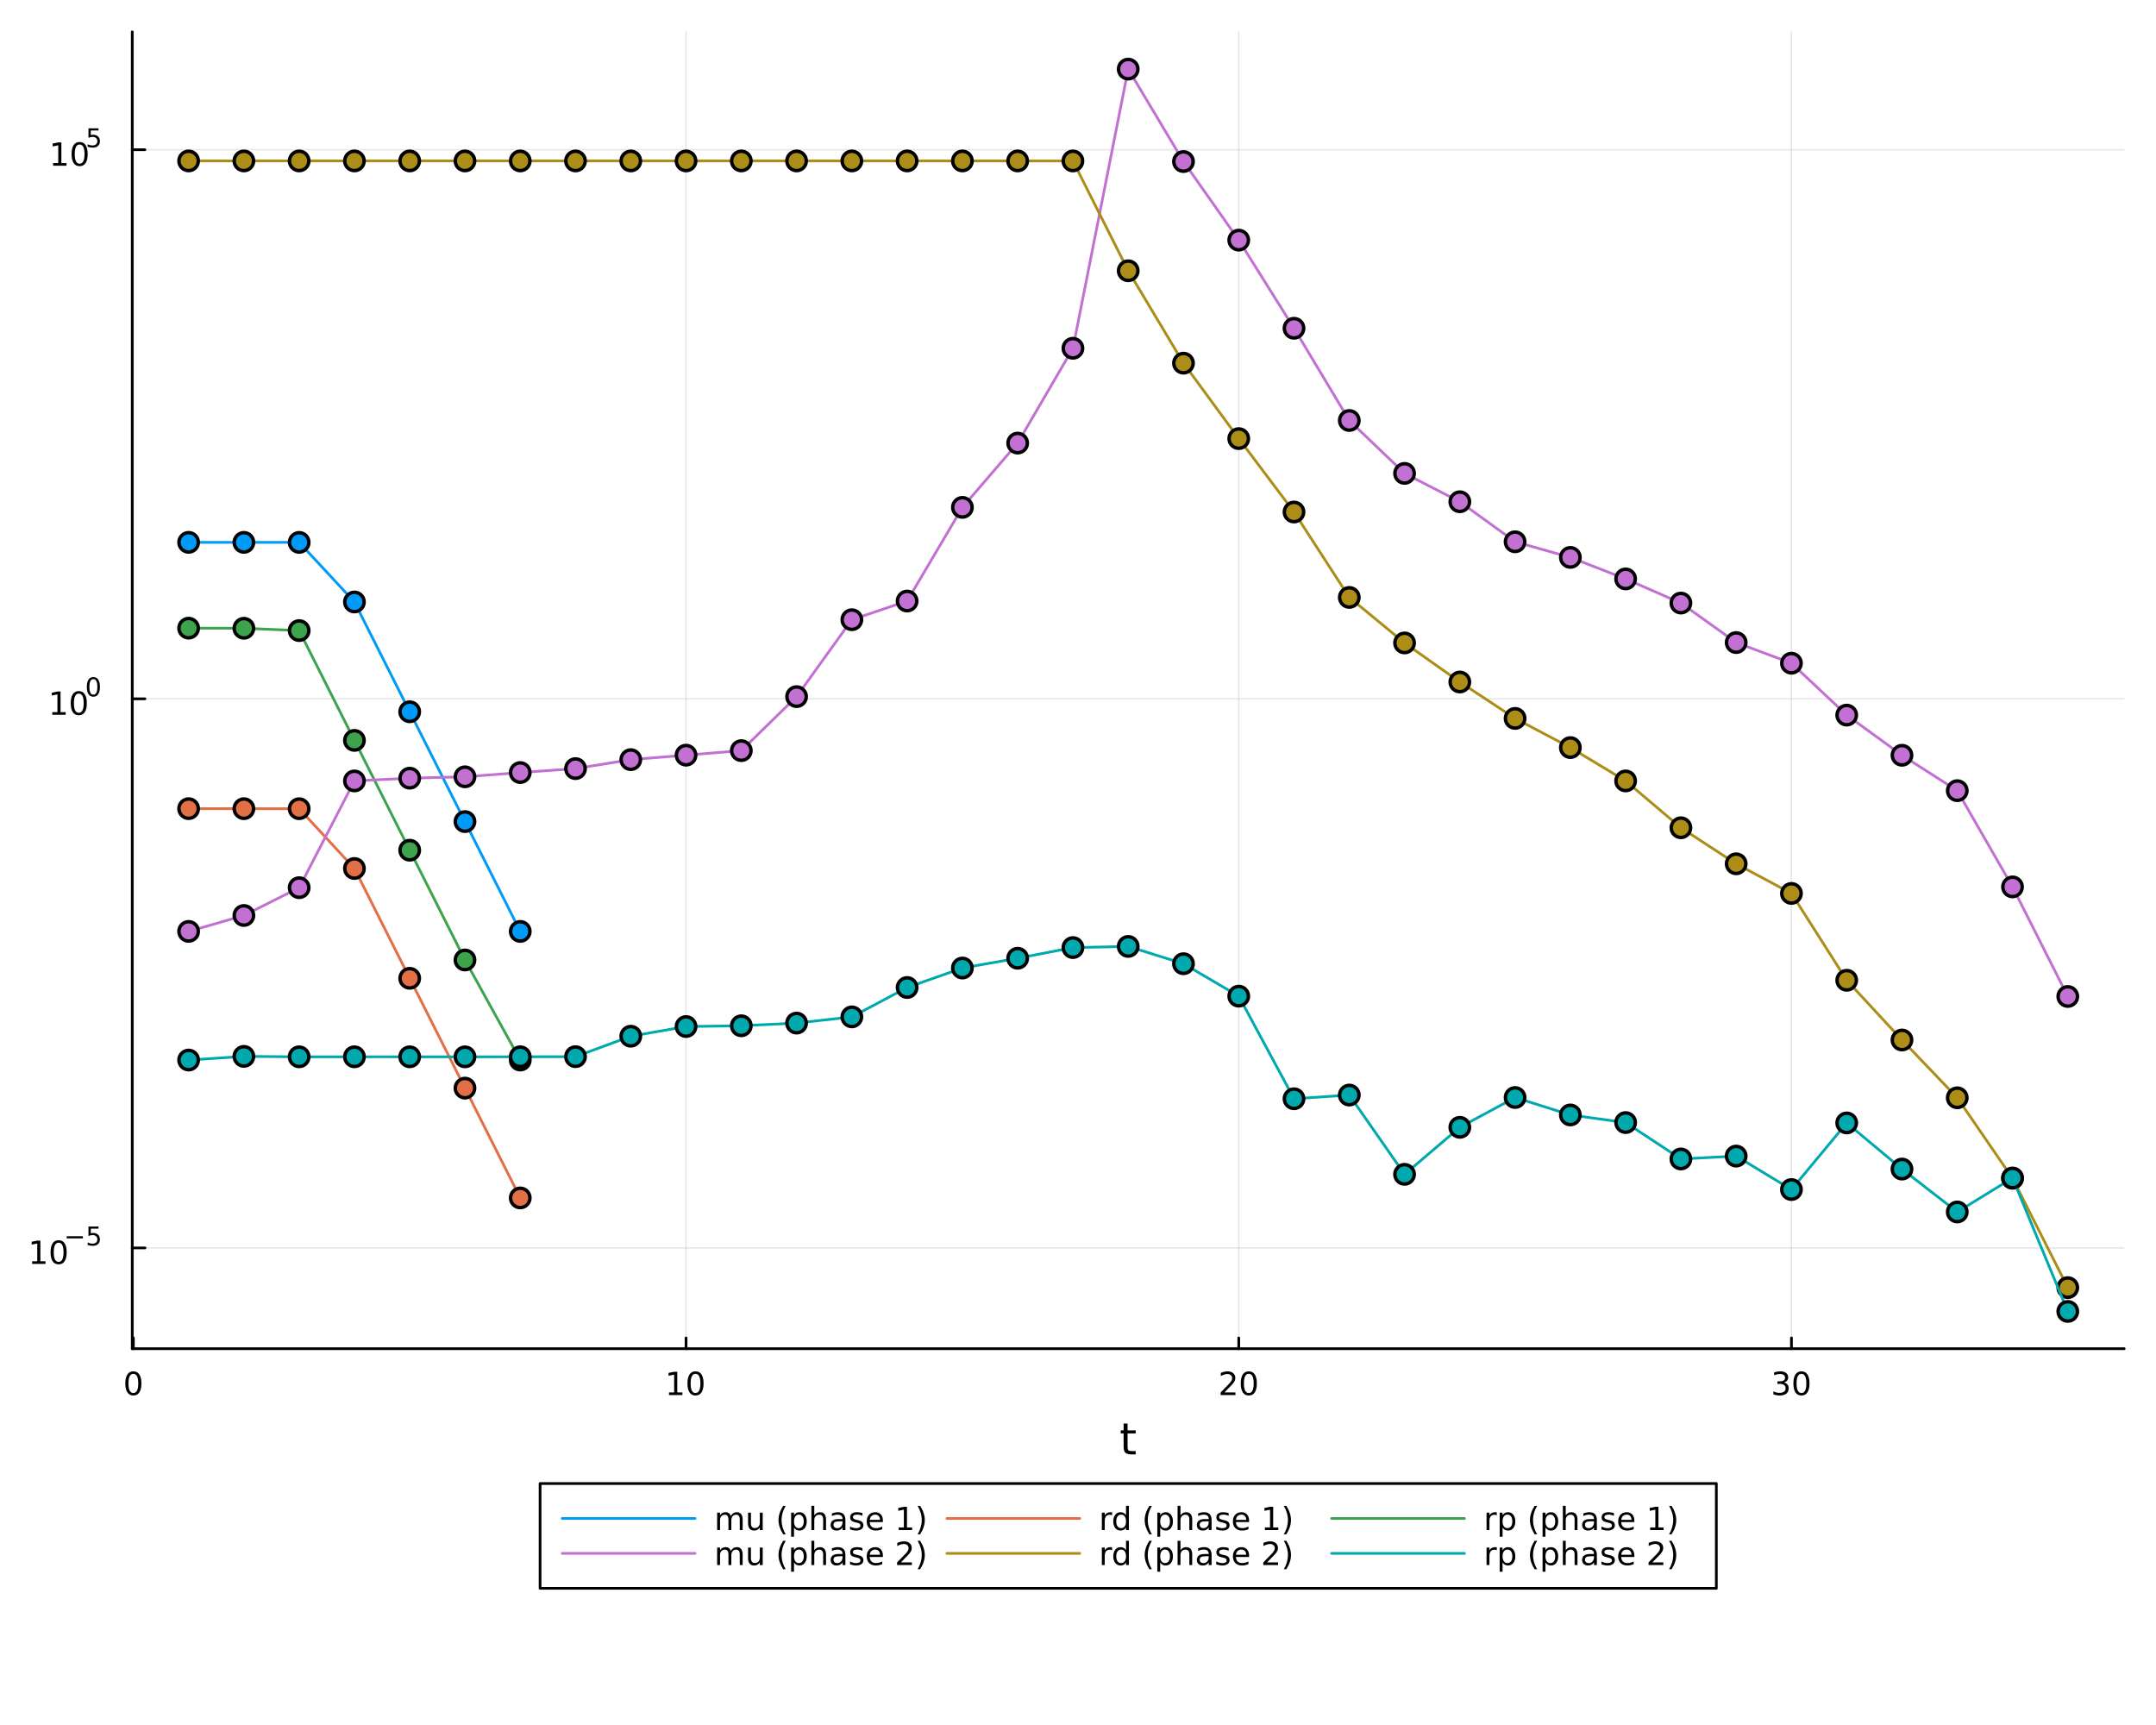<?xml version="1.0" encoding="utf-8"?>
<svg xmlns="http://www.w3.org/2000/svg" xmlns:xlink="http://www.w3.org/1999/xlink" width="800" height="640" viewBox="0 0 3200 2560">
<rect x="0" y="0" width="3200" height="2560" fill="#333333" stroke="none"/>
<defs>
  <clipPath id="clip220">
    <rect x="0" y="0" width="3200" height="2560"/>
  </clipPath>
</defs>
<path clip-path="url(#clip220)" d="M0 2560 L3200 2560 L3200 0 L0 0  Z" fill="#ffffff" fill-rule="evenodd" fill-opacity="1"/>
<defs>
  <clipPath id="clip221">
    <rect x="640" y="0" width="2241" height="2241"/>
  </clipPath>
</defs>
<path clip-path="url(#clip220)" d="M196.292 2001.53 L3152.76 2001.53 L3152.76 47.244 L196.292 47.244  Z" fill="#ffffff" fill-rule="evenodd" fill-opacity="1"/>
<defs>
  <clipPath id="clip222">
    <rect x="196" y="47" width="2957" height="1955"/>
  </clipPath>
</defs>
<polyline clip-path="url(#clip222)" style="stroke:#000000; stroke-linecap:round; stroke-linejoin:round; stroke-width:2; stroke-opacity:0.1; fill:none" points="197.933,2001.53 197.933,47.244 "/>
<polyline clip-path="url(#clip222)" style="stroke:#000000; stroke-linecap:round; stroke-linejoin:round; stroke-width:2; stroke-opacity:0.1; fill:none" points="1018.26,2001.53 1018.26,47.244 "/>
<polyline clip-path="url(#clip222)" style="stroke:#000000; stroke-linecap:round; stroke-linejoin:round; stroke-width:2; stroke-opacity:0.1; fill:none" points="1838.59,2001.53 1838.59,47.244 "/>
<polyline clip-path="url(#clip222)" style="stroke:#000000; stroke-linecap:round; stroke-linejoin:round; stroke-width:2; stroke-opacity:0.1; fill:none" points="2658.92,2001.53 2658.92,47.244 "/>
<polyline clip-path="url(#clip220)" style="stroke:#000000; stroke-linecap:round; stroke-linejoin:round; stroke-width:4; stroke-opacity:1; fill:none" points="196.292,2001.53 3152.76,2001.53 "/>
<polyline clip-path="url(#clip220)" style="stroke:#000000; stroke-linecap:round; stroke-linejoin:round; stroke-width:4; stroke-opacity:1; fill:none" points="197.933,2001.53 197.933,1985.54 "/>
<polyline clip-path="url(#clip220)" style="stroke:#000000; stroke-linecap:round; stroke-linejoin:round; stroke-width:4; stroke-opacity:1; fill:none" points="1018.26,2001.53 1018.26,1985.54 "/>
<polyline clip-path="url(#clip220)" style="stroke:#000000; stroke-linecap:round; stroke-linejoin:round; stroke-width:4; stroke-opacity:1; fill:none" points="1838.59,2001.53 1838.59,1985.54 "/>
<polyline clip-path="url(#clip220)" style="stroke:#000000; stroke-linecap:round; stroke-linejoin:round; stroke-width:4; stroke-opacity:1; fill:none" points="2658.92,2001.53 2658.92,1985.54 "/>
<path clip-path="url(#clip220)" d="M197.933 2038.85 Q194.322 2038.85 192.493 2042.41 Q190.688 2045.95 190.688 2053.08 Q190.688 2060.19 192.493 2063.75 Q194.322 2067.29 197.933 2067.29 Q201.567 2067.29 203.373 2063.75 Q205.201 2060.19 205.201 2053.08 Q205.201 2045.95 203.373 2042.41 Q201.567 2038.85 197.933 2038.85 M197.933 2035.14 Q203.743 2035.14 206.799 2039.75 Q209.877 2044.33 209.877 2053.08 Q209.877 2061.81 206.799 2066.41 Q203.743 2071 197.933 2071 Q192.123 2071 189.044 2066.41 Q185.988 2061.81 185.988 2053.08 Q185.988 2044.33 189.044 2039.75 Q192.123 2035.14 197.933 2035.14 Z" fill="#000000" fill-rule="evenodd" fill-opacity="1" /><path clip-path="url(#clip220)" d="M992.949 2066.39 L1000.59 2066.39 L1000.59 2040.03 L992.278 2041.69 L992.278 2037.43 L1000.54 2035.77 L1005.22 2035.77 L1005.22 2066.39 L1012.86 2066.39 L1012.86 2070.33 L992.949 2070.33 L992.949 2066.39 Z" fill="#000000" fill-rule="evenodd" fill-opacity="1" /><path clip-path="url(#clip220)" d="M1032.3 2038.85 Q1028.69 2038.85 1026.86 2042.41 Q1025.06 2045.95 1025.06 2053.08 Q1025.06 2060.19 1026.86 2063.75 Q1028.69 2067.29 1032.3 2067.29 Q1035.93 2067.29 1037.74 2063.75 Q1039.57 2060.19 1039.57 2053.08 Q1039.57 2045.95 1037.74 2042.41 Q1035.93 2038.85 1032.3 2038.85 M1032.3 2035.14 Q1038.11 2035.14 1041.17 2039.75 Q1044.24 2044.33 1044.24 2053.08 Q1044.24 2061.81 1041.17 2066.41 Q1038.11 2071 1032.3 2071 Q1026.49 2071 1023.41 2066.41 Q1020.36 2061.81 1020.36 2053.08 Q1020.36 2044.33 1023.41 2039.75 Q1026.49 2035.14 1032.3 2035.14 Z" fill="#000000" fill-rule="evenodd" fill-opacity="1" /><path clip-path="url(#clip220)" d="M1817.36 2066.39 L1833.68 2066.39 L1833.68 2070.33 L1811.74 2070.33 L1811.74 2066.39 Q1814.4 2063.64 1818.98 2059.01 Q1823.59 2054.35 1824.77 2053.01 Q1827.02 2050.49 1827.9 2048.75 Q1828.8 2046.99 1828.8 2045.3 Q1828.8 2042.55 1826.85 2040.81 Q1824.93 2039.08 1821.83 2039.08 Q1819.63 2039.08 1817.18 2039.84 Q1814.75 2040.6 1811.97 2042.16 L1811.97 2037.43 Q1814.79 2036.3 1817.25 2035.72 Q1819.7 2035.14 1821.74 2035.14 Q1827.11 2035.14 1830.3 2037.83 Q1833.5 2040.51 1833.5 2045 Q1833.5 2047.13 1832.69 2049.05 Q1831.9 2050.95 1829.79 2053.54 Q1829.21 2054.22 1826.11 2057.43 Q1823.01 2060.63 1817.36 2066.39 Z" fill="#000000" fill-rule="evenodd" fill-opacity="1" /><path clip-path="url(#clip220)" d="M1853.5 2038.85 Q1849.89 2038.85 1848.06 2042.41 Q1846.25 2045.95 1846.25 2053.08 Q1846.25 2060.19 1848.06 2063.75 Q1849.89 2067.29 1853.5 2067.29 Q1857.13 2067.29 1858.94 2063.75 Q1860.77 2060.19 1860.77 2053.08 Q1860.77 2045.95 1858.94 2042.41 Q1857.13 2038.85 1853.5 2038.85 M1853.5 2035.14 Q1859.31 2035.14 1862.36 2039.75 Q1865.44 2044.33 1865.44 2053.08 Q1865.44 2061.81 1862.36 2066.41 Q1859.31 2071 1853.5 2071 Q1847.69 2071 1844.61 2066.41 Q1841.55 2061.81 1841.55 2053.08 Q1841.55 2044.33 1844.61 2039.75 Q1847.69 2035.14 1853.5 2035.14 Z" fill="#000000" fill-rule="evenodd" fill-opacity="1" /><path clip-path="url(#clip220)" d="M2647.76 2051.69 Q2651.12 2052.41 2652.99 2054.68 Q2654.89 2056.95 2654.89 2060.28 Q2654.89 2065.4 2651.37 2068.2 Q2647.85 2071 2641.37 2071 Q2639.2 2071 2636.88 2070.56 Q2634.59 2070.14 2632.14 2069.28 L2632.14 2064.77 Q2634.08 2065.91 2636.4 2066.48 Q2638.71 2067.06 2641.23 2067.06 Q2645.63 2067.06 2647.92 2065.33 Q2650.24 2063.59 2650.24 2060.28 Q2650.24 2057.22 2648.08 2055.51 Q2645.96 2053.78 2642.14 2053.78 L2638.11 2053.78 L2638.11 2049.93 L2642.32 2049.93 Q2645.77 2049.93 2647.6 2048.57 Q2649.43 2047.18 2649.43 2044.59 Q2649.43 2041.92 2647.53 2040.51 Q2645.65 2039.08 2642.14 2039.08 Q2640.21 2039.08 2638.02 2039.49 Q2635.82 2039.91 2633.18 2040.79 L2633.18 2036.62 Q2635.84 2035.88 2638.15 2035.51 Q2640.49 2035.14 2642.55 2035.14 Q2647.88 2035.14 2650.98 2037.57 Q2654.08 2039.98 2654.08 2044.1 Q2654.08 2046.97 2652.44 2048.96 Q2650.79 2050.93 2647.76 2051.69 Z" fill="#000000" fill-rule="evenodd" fill-opacity="1" /><path clip-path="url(#clip220)" d="M2673.76 2038.85 Q2670.14 2038.85 2668.32 2042.41 Q2666.51 2045.95 2666.51 2053.08 Q2666.51 2060.19 2668.32 2063.75 Q2670.14 2067.29 2673.76 2067.29 Q2677.39 2067.29 2679.2 2063.75 Q2681.02 2060.19 2681.02 2053.08 Q2681.02 2045.95 2679.2 2042.41 Q2677.39 2038.85 2673.76 2038.85 M2673.76 2035.14 Q2679.57 2035.14 2682.62 2039.75 Q2685.7 2044.33 2685.7 2053.08 Q2685.7 2061.81 2682.62 2066.41 Q2679.57 2071 2673.76 2071 Q2667.95 2071 2664.87 2066.41 Q2661.81 2061.81 2661.81 2053.08 Q2661.81 2044.33 2664.87 2039.75 Q2667.95 2035.14 2673.76 2035.14 Z" fill="#000000" fill-rule="evenodd" fill-opacity="1" /><path clip-path="url(#clip220)" d="M1673.59 2112.62 L1673.59 2122.74 L1685.65 2122.74 L1685.65 2127.29 L1673.59 2127.29 L1673.59 2146.65 Q1673.59 2151.01 1674.76 2152.25 Q1675.97 2153.49 1679.63 2153.49 L1685.65 2153.49 L1685.65 2158.39 L1679.63 2158.39 Q1672.85 2158.39 1670.27 2155.88 Q1667.7 2153.33 1667.7 2146.65 L1667.7 2127.29 L1663.4 2127.29 L1663.4 2122.74 L1667.7 2122.74 L1667.7 2112.62 L1673.59 2112.62 Z" fill="#000000" fill-rule="evenodd" fill-opacity="1" /><polyline clip-path="url(#clip222)" style="stroke:#000000; stroke-linecap:round; stroke-linejoin:round; stroke-width:2; stroke-opacity:0.1; fill:none" points="196.292,1851.99 3152.76,1851.99 "/>
<polyline clip-path="url(#clip222)" style="stroke:#000000; stroke-linecap:round; stroke-linejoin:round; stroke-width:2; stroke-opacity:0.1; fill:none" points="196.292,1037.09 3152.76,1037.09 "/>
<polyline clip-path="url(#clip222)" style="stroke:#000000; stroke-linecap:round; stroke-linejoin:round; stroke-width:2; stroke-opacity:0.1; fill:none" points="196.292,222.2 3152.76,222.2 "/>
<polyline clip-path="url(#clip220)" style="stroke:#000000; stroke-linecap:round; stroke-linejoin:round; stroke-width:4; stroke-opacity:1; fill:none" points="196.292,2001.53 196.292,47.244 "/>
<polyline clip-path="url(#clip220)" style="stroke:#000000; stroke-linecap:round; stroke-linejoin:round; stroke-width:4; stroke-opacity:1; fill:none" points="196.292,1851.99 215.19,1851.99 "/>
<polyline clip-path="url(#clip220)" style="stroke:#000000; stroke-linecap:round; stroke-linejoin:round; stroke-width:4; stroke-opacity:1; fill:none" points="196.292,1037.09 215.19,1037.09 "/>
<polyline clip-path="url(#clip220)" style="stroke:#000000; stroke-linecap:round; stroke-linejoin:round; stroke-width:4; stroke-opacity:1; fill:none" points="196.292,222.2 215.19,222.2 "/>
<path clip-path="url(#clip220)" d="M47.663 1871.78 L55.302 1871.78 L55.302 1845.41 L46.992 1847.08 L46.992 1842.82 L55.256 1841.15 L59.932 1841.15 L59.932 1871.78 L67.571 1871.78 L67.571 1875.71 L47.663 1875.71 L47.663 1871.78 Z" fill="#000000" fill-rule="evenodd" fill-opacity="1" /><path clip-path="url(#clip220)" d="M87.015 1844.23 Q83.404 1844.23 81.575 1847.8 Q79.77 1851.34 79.77 1858.47 Q79.77 1865.57 81.575 1869.14 Q83.404 1872.68 87.015 1872.68 Q90.649 1872.68 92.455 1869.14 Q94.284 1865.57 94.284 1858.47 Q94.284 1851.34 92.455 1847.8 Q90.649 1844.23 87.015 1844.23 M87.015 1840.53 Q92.825 1840.53 95.881 1845.14 Q98.959 1849.72 98.959 1858.47 Q98.959 1867.2 95.881 1871.8 Q92.825 1876.38 87.015 1876.38 Q81.205 1876.38 78.126 1871.8 Q75.071 1867.2 75.071 1858.47 Q75.071 1849.72 78.126 1845.14 Q81.205 1840.53 87.015 1840.53 Z" fill="#000000" fill-rule="evenodd" fill-opacity="1" /><path clip-path="url(#clip220)" d="M98.959 1834.63 L123.071 1834.63 L123.071 1837.83 L98.959 1837.83 L98.959 1834.63 Z" fill="#000000" fill-rule="evenodd" fill-opacity="1" /><path clip-path="url(#clip220)" d="M131.309 1820.22 L146.223 1820.22 L146.223 1823.42 L134.788 1823.42 L134.788 1830.3 Q135.616 1830.02 136.443 1829.89 Q137.271 1829.74 138.098 1829.74 Q142.8 1829.74 145.546 1832.32 Q148.292 1834.89 148.292 1839.29 Q148.292 1843.83 145.471 1846.35 Q142.65 1848.85 137.515 1848.85 Q135.747 1848.85 133.904 1848.55 Q132.08 1848.25 130.124 1847.64 L130.124 1843.83 Q131.817 1844.75 133.622 1845.2 Q135.428 1845.65 137.44 1845.65 Q140.694 1845.65 142.593 1843.94 Q144.493 1842.23 144.493 1839.29 Q144.493 1836.36 142.593 1834.65 Q140.694 1832.94 137.44 1832.94 Q135.917 1832.94 134.393 1833.28 Q132.889 1833.61 131.309 1834.33 L131.309 1820.22 Z" fill="#000000" fill-rule="evenodd" fill-opacity="1" /><path clip-path="url(#clip220)" d="M77.587 1056.89 L85.225 1056.89 L85.225 1030.52 L76.915 1032.19 L76.915 1027.93 L85.179 1026.26 L89.855 1026.26 L89.855 1056.89 L97.494 1056.89 L97.494 1060.82 L77.587 1060.82 L77.587 1056.89 Z" fill="#000000" fill-rule="evenodd" fill-opacity="1" /><path clip-path="url(#clip220)" d="M116.938 1029.34 Q113.327 1029.34 111.498 1032.9 Q109.693 1036.45 109.693 1043.58 Q109.693 1050.68 111.498 1054.25 Q113.327 1057.79 116.938 1057.79 Q120.572 1057.79 122.378 1054.25 Q124.207 1050.68 124.207 1043.58 Q124.207 1036.45 122.378 1032.9 Q120.572 1029.34 116.938 1029.34 M116.938 1025.64 Q122.748 1025.64 125.804 1030.24 Q128.883 1034.83 128.883 1043.58 Q128.883 1052.3 125.804 1056.91 Q122.748 1061.49 116.938 1061.49 Q111.128 1061.49 108.049 1056.91 Q104.994 1052.3 104.994 1043.58 Q104.994 1034.83 108.049 1030.24 Q111.128 1025.64 116.938 1025.64 Z" fill="#000000" fill-rule="evenodd" fill-opacity="1" /><path clip-path="url(#clip220)" d="M138.587 1007.83 Q135.653 1007.83 134.168 1010.73 Q132.701 1013.61 132.701 1019.4 Q132.701 1025.17 134.168 1028.07 Q135.653 1030.95 138.587 1030.95 Q141.54 1030.95 143.007 1028.07 Q144.493 1025.17 144.493 1019.4 Q144.493 1013.61 143.007 1010.73 Q141.54 1007.83 138.587 1007.83 M138.587 1004.82 Q143.308 1004.82 145.791 1008.57 Q148.292 1012.29 148.292 1019.4 Q148.292 1026.49 145.791 1030.23 Q143.308 1033.96 138.587 1033.96 Q133.867 1033.96 131.365 1030.23 Q128.883 1026.49 128.883 1019.4 Q128.883 1012.29 131.365 1008.57 Q133.867 1004.82 138.587 1004.82 Z" fill="#000000" fill-rule="evenodd" fill-opacity="1" /><path clip-path="url(#clip220)" d="M78.828 241.993 L86.467 241.993 L86.467 215.627 L78.157 217.294 L78.157 213.034 L86.42 211.368 L91.096 211.368 L91.096 241.993 L98.735 241.993 L98.735 245.928 L78.828 245.928 L78.828 241.993 Z" fill="#000000" fill-rule="evenodd" fill-opacity="1" /><path clip-path="url(#clip220)" d="M118.18 214.446 Q114.568 214.446 112.74 218.011 Q110.934 221.553 110.934 228.682 Q110.934 235.789 112.74 239.354 Q114.568 242.895 118.18 242.895 Q121.814 242.895 123.619 239.354 Q125.448 235.789 125.448 228.682 Q125.448 221.553 123.619 218.011 Q121.814 214.446 118.18 214.446 M118.18 210.743 Q123.99 210.743 127.045 215.349 Q130.124 219.932 130.124 228.682 Q130.124 237.409 127.045 242.016 Q123.99 246.599 118.18 246.599 Q112.369 246.599 109.291 242.016 Q106.235 237.409 106.235 228.682 Q106.235 219.932 109.291 215.349 Q112.369 210.743 118.18 210.743 Z" fill="#000000" fill-rule="evenodd" fill-opacity="1" /><path clip-path="url(#clip220)" d="M131.309 190.437 L146.223 190.437 L146.223 193.635 L134.788 193.635 L134.788 200.518 Q135.616 200.236 136.443 200.104 Q137.271 199.954 138.098 199.954 Q142.8 199.954 145.546 202.531 Q148.292 205.107 148.292 209.508 Q148.292 214.041 145.471 216.561 Q142.65 219.063 137.515 219.063 Q135.747 219.063 133.904 218.762 Q132.08 218.461 130.124 217.859 L130.124 214.041 Q131.817 214.963 133.622 215.414 Q135.428 215.865 137.44 215.865 Q140.694 215.865 142.593 214.154 Q144.493 212.442 144.493 209.508 Q144.493 206.574 142.593 204.863 Q140.694 203.151 137.44 203.151 Q135.917 203.151 134.393 203.49 Q132.889 203.828 131.309 204.543 L131.309 190.437 Z" fill="#000000" fill-rule="evenodd" fill-opacity="1" /><polyline clip-path="url(#clip222)" style="stroke:#009af9; stroke-linecap:round; stroke-linejoin:round; stroke-width:4; stroke-opacity:1; fill:none" points="279.966,804.882 361.999,804.911 444.031,804.952 526.064,893.354 608.097,1056.3 690.13,1219.28 772.163,1382.26 "/>
<circle clip-path="url(#clip222)" cx="279.966" cy="804.882" r="14.4" fill="#009af9" fill-rule="evenodd" fill-opacity="1" stroke="#000000" stroke-opacity="1" stroke-width="5.12"/>
<circle clip-path="url(#clip222)" cx="361.999" cy="804.911" r="14.4" fill="#009af9" fill-rule="evenodd" fill-opacity="1" stroke="#000000" stroke-opacity="1" stroke-width="5.12"/>
<circle clip-path="url(#clip222)" cx="444.031" cy="804.952" r="14.4" fill="#009af9" fill-rule="evenodd" fill-opacity="1" stroke="#000000" stroke-opacity="1" stroke-width="5.12"/>
<circle clip-path="url(#clip222)" cx="526.064" cy="893.354" r="14.4" fill="#009af9" fill-rule="evenodd" fill-opacity="1" stroke="#000000" stroke-opacity="1" stroke-width="5.12"/>
<circle clip-path="url(#clip222)" cx="608.097" cy="1056.3" r="14.4" fill="#009af9" fill-rule="evenodd" fill-opacity="1" stroke="#000000" stroke-opacity="1" stroke-width="5.12"/>
<circle clip-path="url(#clip222)" cx="690.13" cy="1219.28" r="14.4" fill="#009af9" fill-rule="evenodd" fill-opacity="1" stroke="#000000" stroke-opacity="1" stroke-width="5.12"/>
<circle clip-path="url(#clip222)" cx="772.163" cy="1382.26" r="14.4" fill="#009af9" fill-rule="evenodd" fill-opacity="1" stroke="#000000" stroke-opacity="1" stroke-width="5.12"/>
<polyline clip-path="url(#clip222)" style="stroke:#e26f46; stroke-linecap:round; stroke-linejoin:round; stroke-width:4; stroke-opacity:1; fill:none" points="279.966,1200.07 361.999,1200.11 444.031,1200.17 526.064,1288.9 608.097,1451.85 690.13,1614.83 772.163,1777.8 "/>
<circle clip-path="url(#clip222)" cx="279.966" cy="1200.07" r="14.4" fill="#e26f46" fill-rule="evenodd" fill-opacity="1" stroke="#000000" stroke-opacity="1" stroke-width="5.12"/>
<circle clip-path="url(#clip222)" cx="361.999" cy="1200.11" r="14.4" fill="#e26f46" fill-rule="evenodd" fill-opacity="1" stroke="#000000" stroke-opacity="1" stroke-width="5.12"/>
<circle clip-path="url(#clip222)" cx="444.031" cy="1200.17" r="14.4" fill="#e26f46" fill-rule="evenodd" fill-opacity="1" stroke="#000000" stroke-opacity="1" stroke-width="5.12"/>
<circle clip-path="url(#clip222)" cx="526.064" cy="1288.9" r="14.4" fill="#e26f46" fill-rule="evenodd" fill-opacity="1" stroke="#000000" stroke-opacity="1" stroke-width="5.12"/>
<circle clip-path="url(#clip222)" cx="608.097" cy="1451.85" r="14.4" fill="#e26f46" fill-rule="evenodd" fill-opacity="1" stroke="#000000" stroke-opacity="1" stroke-width="5.12"/>
<circle clip-path="url(#clip222)" cx="690.13" cy="1614.83" r="14.4" fill="#e26f46" fill-rule="evenodd" fill-opacity="1" stroke="#000000" stroke-opacity="1" stroke-width="5.12"/>
<circle clip-path="url(#clip222)" cx="772.163" cy="1777.8" r="14.4" fill="#e26f46" fill-rule="evenodd" fill-opacity="1" stroke="#000000" stroke-opacity="1" stroke-width="5.12"/>
<polyline clip-path="url(#clip222)" style="stroke:#3da44d; stroke-linecap:round; stroke-linejoin:round; stroke-width:4; stroke-opacity:1; fill:none" points="279.966,932.224 361.999,932.387 444.031,935.813 526.064,1098.77 608.097,1261.76 690.13,1424.67 772.163,1573.17 "/>
<circle clip-path="url(#clip222)" cx="279.966" cy="932.224" r="14.4" fill="#3da44d" fill-rule="evenodd" fill-opacity="1" stroke="#000000" stroke-opacity="1" stroke-width="5.12"/>
<circle clip-path="url(#clip222)" cx="361.999" cy="932.387" r="14.4" fill="#3da44d" fill-rule="evenodd" fill-opacity="1" stroke="#000000" stroke-opacity="1" stroke-width="5.12"/>
<circle clip-path="url(#clip222)" cx="444.031" cy="935.813" r="14.4" fill="#3da44d" fill-rule="evenodd" fill-opacity="1" stroke="#000000" stroke-opacity="1" stroke-width="5.12"/>
<circle clip-path="url(#clip222)" cx="526.064" cy="1098.77" r="14.4" fill="#3da44d" fill-rule="evenodd" fill-opacity="1" stroke="#000000" stroke-opacity="1" stroke-width="5.12"/>
<circle clip-path="url(#clip222)" cx="608.097" cy="1261.76" r="14.4" fill="#3da44d" fill-rule="evenodd" fill-opacity="1" stroke="#000000" stroke-opacity="1" stroke-width="5.12"/>
<circle clip-path="url(#clip222)" cx="690.13" cy="1424.67" r="14.4" fill="#3da44d" fill-rule="evenodd" fill-opacity="1" stroke="#000000" stroke-opacity="1" stroke-width="5.12"/>
<circle clip-path="url(#clip222)" cx="772.163" cy="1573.17" r="14.4" fill="#3da44d" fill-rule="evenodd" fill-opacity="1" stroke="#000000" stroke-opacity="1" stroke-width="5.12"/>
<polyline clip-path="url(#clip222)" style="stroke:#c271d2; stroke-linecap:round; stroke-linejoin:round; stroke-width:4; stroke-opacity:1; fill:none" points="279.966,1382.26 361.999,1358.61 444.031,1317.37 526.064,1158.94 608.097,1154.86 690.13,1152.82 772.163,1146.52 854.196,1140.64 936.228,1127.35 1018.26,1120.7 1100.29,1113.96 1182.33,1033.82 1264.36,919.682 1346.39,891.977 1428.43,752.958 1510.46,657.576 1592.49,516.852 1674.52,102.554 1756.56,239.742 1838.59,356.367 1920.62,487.162 2002.66,624.019 2084.69,702.554 2166.72,744.63 2248.75,804.036 2330.79,827.214 2412.82,859.128 2494.85,894.969 2576.89,953.589 2658.92,984.223 2740.95,1061.26 2822.98,1120.86 2905.02,1173.4 2987.05,1316.19 3069.08,1478.81 "/>
<circle clip-path="url(#clip222)" cx="279.966" cy="1382.26" r="14.4" fill="#c271d2" fill-rule="evenodd" fill-opacity="1" stroke="#000000" stroke-opacity="1" stroke-width="5.12"/>
<circle clip-path="url(#clip222)" cx="361.999" cy="1358.61" r="14.4" fill="#c271d2" fill-rule="evenodd" fill-opacity="1" stroke="#000000" stroke-opacity="1" stroke-width="5.12"/>
<circle clip-path="url(#clip222)" cx="444.031" cy="1317.37" r="14.4" fill="#c271d2" fill-rule="evenodd" fill-opacity="1" stroke="#000000" stroke-opacity="1" stroke-width="5.12"/>
<circle clip-path="url(#clip222)" cx="526.064" cy="1158.94" r="14.4" fill="#c271d2" fill-rule="evenodd" fill-opacity="1" stroke="#000000" stroke-opacity="1" stroke-width="5.12"/>
<circle clip-path="url(#clip222)" cx="608.097" cy="1154.86" r="14.4" fill="#c271d2" fill-rule="evenodd" fill-opacity="1" stroke="#000000" stroke-opacity="1" stroke-width="5.12"/>
<circle clip-path="url(#clip222)" cx="690.13" cy="1152.82" r="14.4" fill="#c271d2" fill-rule="evenodd" fill-opacity="1" stroke="#000000" stroke-opacity="1" stroke-width="5.12"/>
<circle clip-path="url(#clip222)" cx="772.163" cy="1146.52" r="14.4" fill="#c271d2" fill-rule="evenodd" fill-opacity="1" stroke="#000000" stroke-opacity="1" stroke-width="5.12"/>
<circle clip-path="url(#clip222)" cx="854.196" cy="1140.64" r="14.4" fill="#c271d2" fill-rule="evenodd" fill-opacity="1" stroke="#000000" stroke-opacity="1" stroke-width="5.12"/>
<circle clip-path="url(#clip222)" cx="936.228" cy="1127.35" r="14.4" fill="#c271d2" fill-rule="evenodd" fill-opacity="1" stroke="#000000" stroke-opacity="1" stroke-width="5.12"/>
<circle clip-path="url(#clip222)" cx="1018.26" cy="1120.7" r="14.4" fill="#c271d2" fill-rule="evenodd" fill-opacity="1" stroke="#000000" stroke-opacity="1" stroke-width="5.12"/>
<circle clip-path="url(#clip222)" cx="1100.29" cy="1113.96" r="14.4" fill="#c271d2" fill-rule="evenodd" fill-opacity="1" stroke="#000000" stroke-opacity="1" stroke-width="5.12"/>
<circle clip-path="url(#clip222)" cx="1182.33" cy="1033.82" r="14.4" fill="#c271d2" fill-rule="evenodd" fill-opacity="1" stroke="#000000" stroke-opacity="1" stroke-width="5.12"/>
<circle clip-path="url(#clip222)" cx="1264.36" cy="919.682" r="14.4" fill="#c271d2" fill-rule="evenodd" fill-opacity="1" stroke="#000000" stroke-opacity="1" stroke-width="5.12"/>
<circle clip-path="url(#clip222)" cx="1346.39" cy="891.977" r="14.4" fill="#c271d2" fill-rule="evenodd" fill-opacity="1" stroke="#000000" stroke-opacity="1" stroke-width="5.12"/>
<circle clip-path="url(#clip222)" cx="1428.43" cy="752.958" r="14.4" fill="#c271d2" fill-rule="evenodd" fill-opacity="1" stroke="#000000" stroke-opacity="1" stroke-width="5.12"/>
<circle clip-path="url(#clip222)" cx="1510.46" cy="657.576" r="14.4" fill="#c271d2" fill-rule="evenodd" fill-opacity="1" stroke="#000000" stroke-opacity="1" stroke-width="5.12"/>
<circle clip-path="url(#clip222)" cx="1592.49" cy="516.852" r="14.4" fill="#c271d2" fill-rule="evenodd" fill-opacity="1" stroke="#000000" stroke-opacity="1" stroke-width="5.12"/>
<circle clip-path="url(#clip222)" cx="1674.52" cy="102.554" r="14.4" fill="#c271d2" fill-rule="evenodd" fill-opacity="1" stroke="#000000" stroke-opacity="1" stroke-width="5.12"/>
<circle clip-path="url(#clip222)" cx="1756.56" cy="239.742" r="14.4" fill="#c271d2" fill-rule="evenodd" fill-opacity="1" stroke="#000000" stroke-opacity="1" stroke-width="5.12"/>
<circle clip-path="url(#clip222)" cx="1838.59" cy="356.367" r="14.4" fill="#c271d2" fill-rule="evenodd" fill-opacity="1" stroke="#000000" stroke-opacity="1" stroke-width="5.12"/>
<circle clip-path="url(#clip222)" cx="1920.62" cy="487.162" r="14.4" fill="#c271d2" fill-rule="evenodd" fill-opacity="1" stroke="#000000" stroke-opacity="1" stroke-width="5.12"/>
<circle clip-path="url(#clip222)" cx="2002.66" cy="624.019" r="14.4" fill="#c271d2" fill-rule="evenodd" fill-opacity="1" stroke="#000000" stroke-opacity="1" stroke-width="5.12"/>
<circle clip-path="url(#clip222)" cx="2084.69" cy="702.554" r="14.4" fill="#c271d2" fill-rule="evenodd" fill-opacity="1" stroke="#000000" stroke-opacity="1" stroke-width="5.12"/>
<circle clip-path="url(#clip222)" cx="2166.72" cy="744.63" r="14.4" fill="#c271d2" fill-rule="evenodd" fill-opacity="1" stroke="#000000" stroke-opacity="1" stroke-width="5.12"/>
<circle clip-path="url(#clip222)" cx="2248.75" cy="804.036" r="14.4" fill="#c271d2" fill-rule="evenodd" fill-opacity="1" stroke="#000000" stroke-opacity="1" stroke-width="5.12"/>
<circle clip-path="url(#clip222)" cx="2330.79" cy="827.214" r="14.4" fill="#c271d2" fill-rule="evenodd" fill-opacity="1" stroke="#000000" stroke-opacity="1" stroke-width="5.12"/>
<circle clip-path="url(#clip222)" cx="2412.82" cy="859.128" r="14.4" fill="#c271d2" fill-rule="evenodd" fill-opacity="1" stroke="#000000" stroke-opacity="1" stroke-width="5.12"/>
<circle clip-path="url(#clip222)" cx="2494.85" cy="894.969" r="14.4" fill="#c271d2" fill-rule="evenodd" fill-opacity="1" stroke="#000000" stroke-opacity="1" stroke-width="5.12"/>
<circle clip-path="url(#clip222)" cx="2576.89" cy="953.589" r="14.4" fill="#c271d2" fill-rule="evenodd" fill-opacity="1" stroke="#000000" stroke-opacity="1" stroke-width="5.12"/>
<circle clip-path="url(#clip222)" cx="2658.92" cy="984.223" r="14.4" fill="#c271d2" fill-rule="evenodd" fill-opacity="1" stroke="#000000" stroke-opacity="1" stroke-width="5.12"/>
<circle clip-path="url(#clip222)" cx="2740.95" cy="1061.26" r="14.4" fill="#c271d2" fill-rule="evenodd" fill-opacity="1" stroke="#000000" stroke-opacity="1" stroke-width="5.12"/>
<circle clip-path="url(#clip222)" cx="2822.98" cy="1120.86" r="14.4" fill="#c271d2" fill-rule="evenodd" fill-opacity="1" stroke="#000000" stroke-opacity="1" stroke-width="5.12"/>
<circle clip-path="url(#clip222)" cx="2905.02" cy="1173.4" r="14.4" fill="#c271d2" fill-rule="evenodd" fill-opacity="1" stroke="#000000" stroke-opacity="1" stroke-width="5.12"/>
<circle clip-path="url(#clip222)" cx="2987.05" cy="1316.19" r="14.4" fill="#c271d2" fill-rule="evenodd" fill-opacity="1" stroke="#000000" stroke-opacity="1" stroke-width="5.12"/>
<circle clip-path="url(#clip222)" cx="3069.08" cy="1478.81" r="14.4" fill="#c271d2" fill-rule="evenodd" fill-opacity="1" stroke="#000000" stroke-opacity="1" stroke-width="5.12"/>
<polyline clip-path="url(#clip222)" style="stroke:#ac8d18; stroke-linecap:round; stroke-linejoin:round; stroke-width:4; stroke-opacity:1; fill:none" points="279.966,238.836 361.999,238.836 444.031,238.836 526.064,238.836 608.097,238.836 690.13,238.836 772.163,238.836 854.196,238.836 936.228,238.836 1018.26,238.836 1100.29,238.836 1182.33,238.836 1264.36,238.836 1346.39,238.836 1428.43,238.836 1510.46,238.837 1592.49,238.859 1674.52,401.837 1756.56,538.943 1838.59,650.911 1920.62,759.856 2002.66,886.611 2084.69,954.156 2166.72,1012.13 2248.75,1066.16 2330.79,1109.46 2412.82,1158.93 2494.85,1228.45 2576.89,1281.93 2658.92,1325.88 2740.95,1454.79 2822.98,1543.42 2905.02,1629.18 2987.05,1748.6 3069.08,1910.91 "/>
<circle clip-path="url(#clip222)" cx="279.966" cy="238.836" r="14.4" fill="#ac8d18" fill-rule="evenodd" fill-opacity="1" stroke="#000000" stroke-opacity="1" stroke-width="5.12"/>
<circle clip-path="url(#clip222)" cx="361.999" cy="238.836" r="14.4" fill="#ac8d18" fill-rule="evenodd" fill-opacity="1" stroke="#000000" stroke-opacity="1" stroke-width="5.12"/>
<circle clip-path="url(#clip222)" cx="444.031" cy="238.836" r="14.4" fill="#ac8d18" fill-rule="evenodd" fill-opacity="1" stroke="#000000" stroke-opacity="1" stroke-width="5.12"/>
<circle clip-path="url(#clip222)" cx="526.064" cy="238.836" r="14.4" fill="#ac8d18" fill-rule="evenodd" fill-opacity="1" stroke="#000000" stroke-opacity="1" stroke-width="5.12"/>
<circle clip-path="url(#clip222)" cx="608.097" cy="238.836" r="14.4" fill="#ac8d18" fill-rule="evenodd" fill-opacity="1" stroke="#000000" stroke-opacity="1" stroke-width="5.12"/>
<circle clip-path="url(#clip222)" cx="690.13" cy="238.836" r="14.4" fill="#ac8d18" fill-rule="evenodd" fill-opacity="1" stroke="#000000" stroke-opacity="1" stroke-width="5.12"/>
<circle clip-path="url(#clip222)" cx="772.163" cy="238.836" r="14.4" fill="#ac8d18" fill-rule="evenodd" fill-opacity="1" stroke="#000000" stroke-opacity="1" stroke-width="5.12"/>
<circle clip-path="url(#clip222)" cx="854.196" cy="238.836" r="14.4" fill="#ac8d18" fill-rule="evenodd" fill-opacity="1" stroke="#000000" stroke-opacity="1" stroke-width="5.12"/>
<circle clip-path="url(#clip222)" cx="936.228" cy="238.836" r="14.4" fill="#ac8d18" fill-rule="evenodd" fill-opacity="1" stroke="#000000" stroke-opacity="1" stroke-width="5.12"/>
<circle clip-path="url(#clip222)" cx="1018.26" cy="238.836" r="14.4" fill="#ac8d18" fill-rule="evenodd" fill-opacity="1" stroke="#000000" stroke-opacity="1" stroke-width="5.12"/>
<circle clip-path="url(#clip222)" cx="1100.29" cy="238.836" r="14.4" fill="#ac8d18" fill-rule="evenodd" fill-opacity="1" stroke="#000000" stroke-opacity="1" stroke-width="5.12"/>
<circle clip-path="url(#clip222)" cx="1182.33" cy="238.836" r="14.4" fill="#ac8d18" fill-rule="evenodd" fill-opacity="1" stroke="#000000" stroke-opacity="1" stroke-width="5.12"/>
<circle clip-path="url(#clip222)" cx="1264.36" cy="238.836" r="14.4" fill="#ac8d18" fill-rule="evenodd" fill-opacity="1" stroke="#000000" stroke-opacity="1" stroke-width="5.12"/>
<circle clip-path="url(#clip222)" cx="1346.39" cy="238.836" r="14.4" fill="#ac8d18" fill-rule="evenodd" fill-opacity="1" stroke="#000000" stroke-opacity="1" stroke-width="5.12"/>
<circle clip-path="url(#clip222)" cx="1428.43" cy="238.836" r="14.4" fill="#ac8d18" fill-rule="evenodd" fill-opacity="1" stroke="#000000" stroke-opacity="1" stroke-width="5.12"/>
<circle clip-path="url(#clip222)" cx="1510.46" cy="238.837" r="14.4" fill="#ac8d18" fill-rule="evenodd" fill-opacity="1" stroke="#000000" stroke-opacity="1" stroke-width="5.12"/>
<circle clip-path="url(#clip222)" cx="1592.49" cy="238.859" r="14.4" fill="#ac8d18" fill-rule="evenodd" fill-opacity="1" stroke="#000000" stroke-opacity="1" stroke-width="5.12"/>
<circle clip-path="url(#clip222)" cx="1674.52" cy="401.837" r="14.4" fill="#ac8d18" fill-rule="evenodd" fill-opacity="1" stroke="#000000" stroke-opacity="1" stroke-width="5.12"/>
<circle clip-path="url(#clip222)" cx="1756.56" cy="538.943" r="14.4" fill="#ac8d18" fill-rule="evenodd" fill-opacity="1" stroke="#000000" stroke-opacity="1" stroke-width="5.12"/>
<circle clip-path="url(#clip222)" cx="1838.59" cy="650.911" r="14.4" fill="#ac8d18" fill-rule="evenodd" fill-opacity="1" stroke="#000000" stroke-opacity="1" stroke-width="5.12"/>
<circle clip-path="url(#clip222)" cx="1920.62" cy="759.856" r="14.4" fill="#ac8d18" fill-rule="evenodd" fill-opacity="1" stroke="#000000" stroke-opacity="1" stroke-width="5.12"/>
<circle clip-path="url(#clip222)" cx="2002.66" cy="886.611" r="14.4" fill="#ac8d18" fill-rule="evenodd" fill-opacity="1" stroke="#000000" stroke-opacity="1" stroke-width="5.12"/>
<circle clip-path="url(#clip222)" cx="2084.69" cy="954.156" r="14.4" fill="#ac8d18" fill-rule="evenodd" fill-opacity="1" stroke="#000000" stroke-opacity="1" stroke-width="5.12"/>
<circle clip-path="url(#clip222)" cx="2166.72" cy="1012.13" r="14.4" fill="#ac8d18" fill-rule="evenodd" fill-opacity="1" stroke="#000000" stroke-opacity="1" stroke-width="5.12"/>
<circle clip-path="url(#clip222)" cx="2248.75" cy="1066.16" r="14.4" fill="#ac8d18" fill-rule="evenodd" fill-opacity="1" stroke="#000000" stroke-opacity="1" stroke-width="5.12"/>
<circle clip-path="url(#clip222)" cx="2330.79" cy="1109.46" r="14.4" fill="#ac8d18" fill-rule="evenodd" fill-opacity="1" stroke="#000000" stroke-opacity="1" stroke-width="5.12"/>
<circle clip-path="url(#clip222)" cx="2412.82" cy="1158.93" r="14.4" fill="#ac8d18" fill-rule="evenodd" fill-opacity="1" stroke="#000000" stroke-opacity="1" stroke-width="5.12"/>
<circle clip-path="url(#clip222)" cx="2494.85" cy="1228.45" r="14.4" fill="#ac8d18" fill-rule="evenodd" fill-opacity="1" stroke="#000000" stroke-opacity="1" stroke-width="5.12"/>
<circle clip-path="url(#clip222)" cx="2576.89" cy="1281.93" r="14.4" fill="#ac8d18" fill-rule="evenodd" fill-opacity="1" stroke="#000000" stroke-opacity="1" stroke-width="5.12"/>
<circle clip-path="url(#clip222)" cx="2658.92" cy="1325.88" r="14.4" fill="#ac8d18" fill-rule="evenodd" fill-opacity="1" stroke="#000000" stroke-opacity="1" stroke-width="5.12"/>
<circle clip-path="url(#clip222)" cx="2740.95" cy="1454.79" r="14.4" fill="#ac8d18" fill-rule="evenodd" fill-opacity="1" stroke="#000000" stroke-opacity="1" stroke-width="5.12"/>
<circle clip-path="url(#clip222)" cx="2822.98" cy="1543.42" r="14.4" fill="#ac8d18" fill-rule="evenodd" fill-opacity="1" stroke="#000000" stroke-opacity="1" stroke-width="5.12"/>
<circle clip-path="url(#clip222)" cx="2905.02" cy="1629.18" r="14.4" fill="#ac8d18" fill-rule="evenodd" fill-opacity="1" stroke="#000000" stroke-opacity="1" stroke-width="5.12"/>
<circle clip-path="url(#clip222)" cx="2987.05" cy="1748.6" r="14.4" fill="#ac8d18" fill-rule="evenodd" fill-opacity="1" stroke="#000000" stroke-opacity="1" stroke-width="5.12"/>
<circle clip-path="url(#clip222)" cx="3069.08" cy="1910.91" r="14.4" fill="#ac8d18" fill-rule="evenodd" fill-opacity="1" stroke="#000000" stroke-opacity="1" stroke-width="5.12"/>
<polyline clip-path="url(#clip222)" style="stroke:#00a9ad; stroke-linecap:round; stroke-linejoin:round; stroke-width:4; stroke-opacity:1; fill:none" points="279.966,1573.17 361.999,1567.72 444.031,1568.37 526.064,1568.34 608.097,1568.35 690.13,1568.41 772.163,1568.31 854.196,1568.13 936.228,1537.8 1018.26,1523.43 1100.29,1522.29 1182.33,1518.32 1264.36,1509.09 1346.39,1465.5 1428.43,1436.6 1510.46,1422.1 1592.49,1406.25 1674.52,1404.53 1756.56,1430.2 1838.59,1478.34 1920.62,1630.63 2002.66,1625.11 2084.69,1742.78 2166.72,1673.01 2248.75,1628.76 2330.79,1654.65 2412.82,1665.97 2494.85,1719.96 2576.89,1715.68 2658.92,1765.33 2740.95,1666.49 2822.98,1734.95 2905.02,1798.62 2987.05,1748.25 3069.08,1946.22 "/>
<circle clip-path="url(#clip222)" cx="279.966" cy="1573.17" r="14.4" fill="#00a9ad" fill-rule="evenodd" fill-opacity="1" stroke="#000000" stroke-opacity="1" stroke-width="5.12"/>
<circle clip-path="url(#clip222)" cx="361.999" cy="1567.72" r="14.4" fill="#00a9ad" fill-rule="evenodd" fill-opacity="1" stroke="#000000" stroke-opacity="1" stroke-width="5.12"/>
<circle clip-path="url(#clip222)" cx="444.031" cy="1568.37" r="14.4" fill="#00a9ad" fill-rule="evenodd" fill-opacity="1" stroke="#000000" stroke-opacity="1" stroke-width="5.12"/>
<circle clip-path="url(#clip222)" cx="526.064" cy="1568.34" r="14.4" fill="#00a9ad" fill-rule="evenodd" fill-opacity="1" stroke="#000000" stroke-opacity="1" stroke-width="5.12"/>
<circle clip-path="url(#clip222)" cx="608.097" cy="1568.35" r="14.4" fill="#00a9ad" fill-rule="evenodd" fill-opacity="1" stroke="#000000" stroke-opacity="1" stroke-width="5.12"/>
<circle clip-path="url(#clip222)" cx="690.13" cy="1568.41" r="14.4" fill="#00a9ad" fill-rule="evenodd" fill-opacity="1" stroke="#000000" stroke-opacity="1" stroke-width="5.12"/>
<circle clip-path="url(#clip222)" cx="772.163" cy="1568.31" r="14.4" fill="#00a9ad" fill-rule="evenodd" fill-opacity="1" stroke="#000000" stroke-opacity="1" stroke-width="5.12"/>
<circle clip-path="url(#clip222)" cx="854.196" cy="1568.13" r="14.4" fill="#00a9ad" fill-rule="evenodd" fill-opacity="1" stroke="#000000" stroke-opacity="1" stroke-width="5.12"/>
<circle clip-path="url(#clip222)" cx="936.228" cy="1537.8" r="14.4" fill="#00a9ad" fill-rule="evenodd" fill-opacity="1" stroke="#000000" stroke-opacity="1" stroke-width="5.12"/>
<circle clip-path="url(#clip222)" cx="1018.26" cy="1523.43" r="14.4" fill="#00a9ad" fill-rule="evenodd" fill-opacity="1" stroke="#000000" stroke-opacity="1" stroke-width="5.12"/>
<circle clip-path="url(#clip222)" cx="1100.29" cy="1522.29" r="14.4" fill="#00a9ad" fill-rule="evenodd" fill-opacity="1" stroke="#000000" stroke-opacity="1" stroke-width="5.12"/>
<circle clip-path="url(#clip222)" cx="1182.33" cy="1518.32" r="14.4" fill="#00a9ad" fill-rule="evenodd" fill-opacity="1" stroke="#000000" stroke-opacity="1" stroke-width="5.12"/>
<circle clip-path="url(#clip222)" cx="1264.36" cy="1509.09" r="14.4" fill="#00a9ad" fill-rule="evenodd" fill-opacity="1" stroke="#000000" stroke-opacity="1" stroke-width="5.12"/>
<circle clip-path="url(#clip222)" cx="1346.39" cy="1465.5" r="14.4" fill="#00a9ad" fill-rule="evenodd" fill-opacity="1" stroke="#000000" stroke-opacity="1" stroke-width="5.12"/>
<circle clip-path="url(#clip222)" cx="1428.43" cy="1436.6" r="14.4" fill="#00a9ad" fill-rule="evenodd" fill-opacity="1" stroke="#000000" stroke-opacity="1" stroke-width="5.12"/>
<circle clip-path="url(#clip222)" cx="1510.46" cy="1422.1" r="14.4" fill="#00a9ad" fill-rule="evenodd" fill-opacity="1" stroke="#000000" stroke-opacity="1" stroke-width="5.12"/>
<circle clip-path="url(#clip222)" cx="1592.49" cy="1406.25" r="14.4" fill="#00a9ad" fill-rule="evenodd" fill-opacity="1" stroke="#000000" stroke-opacity="1" stroke-width="5.12"/>
<circle clip-path="url(#clip222)" cx="1674.52" cy="1404.53" r="14.4" fill="#00a9ad" fill-rule="evenodd" fill-opacity="1" stroke="#000000" stroke-opacity="1" stroke-width="5.12"/>
<circle clip-path="url(#clip222)" cx="1756.56" cy="1430.2" r="14.4" fill="#00a9ad" fill-rule="evenodd" fill-opacity="1" stroke="#000000" stroke-opacity="1" stroke-width="5.12"/>
<circle clip-path="url(#clip222)" cx="1838.59" cy="1478.34" r="14.4" fill="#00a9ad" fill-rule="evenodd" fill-opacity="1" stroke="#000000" stroke-opacity="1" stroke-width="5.12"/>
<circle clip-path="url(#clip222)" cx="1920.62" cy="1630.63" r="14.4" fill="#00a9ad" fill-rule="evenodd" fill-opacity="1" stroke="#000000" stroke-opacity="1" stroke-width="5.12"/>
<circle clip-path="url(#clip222)" cx="2002.66" cy="1625.11" r="14.4" fill="#00a9ad" fill-rule="evenodd" fill-opacity="1" stroke="#000000" stroke-opacity="1" stroke-width="5.12"/>
<circle clip-path="url(#clip222)" cx="2084.69" cy="1742.78" r="14.4" fill="#00a9ad" fill-rule="evenodd" fill-opacity="1" stroke="#000000" stroke-opacity="1" stroke-width="5.12"/>
<circle clip-path="url(#clip222)" cx="2166.72" cy="1673.01" r="14.4" fill="#00a9ad" fill-rule="evenodd" fill-opacity="1" stroke="#000000" stroke-opacity="1" stroke-width="5.12"/>
<circle clip-path="url(#clip222)" cx="2248.75" cy="1628.76" r="14.4" fill="#00a9ad" fill-rule="evenodd" fill-opacity="1" stroke="#000000" stroke-opacity="1" stroke-width="5.12"/>
<circle clip-path="url(#clip222)" cx="2330.79" cy="1654.65" r="14.4" fill="#00a9ad" fill-rule="evenodd" fill-opacity="1" stroke="#000000" stroke-opacity="1" stroke-width="5.12"/>
<circle clip-path="url(#clip222)" cx="2412.82" cy="1665.97" r="14.4" fill="#00a9ad" fill-rule="evenodd" fill-opacity="1" stroke="#000000" stroke-opacity="1" stroke-width="5.12"/>
<circle clip-path="url(#clip222)" cx="2494.85" cy="1719.96" r="14.4" fill="#00a9ad" fill-rule="evenodd" fill-opacity="1" stroke="#000000" stroke-opacity="1" stroke-width="5.12"/>
<circle clip-path="url(#clip222)" cx="2576.89" cy="1715.68" r="14.4" fill="#00a9ad" fill-rule="evenodd" fill-opacity="1" stroke="#000000" stroke-opacity="1" stroke-width="5.12"/>
<circle clip-path="url(#clip222)" cx="2658.92" cy="1765.33" r="14.4" fill="#00a9ad" fill-rule="evenodd" fill-opacity="1" stroke="#000000" stroke-opacity="1" stroke-width="5.12"/>
<circle clip-path="url(#clip222)" cx="2740.95" cy="1666.49" r="14.4" fill="#00a9ad" fill-rule="evenodd" fill-opacity="1" stroke="#000000" stroke-opacity="1" stroke-width="5.12"/>
<circle clip-path="url(#clip222)" cx="2822.98" cy="1734.95" r="14.4" fill="#00a9ad" fill-rule="evenodd" fill-opacity="1" stroke="#000000" stroke-opacity="1" stroke-width="5.12"/>
<circle clip-path="url(#clip222)" cx="2905.02" cy="1798.62" r="14.4" fill="#00a9ad" fill-rule="evenodd" fill-opacity="1" stroke="#000000" stroke-opacity="1" stroke-width="5.12"/>
<circle clip-path="url(#clip222)" cx="2987.05" cy="1748.25" r="14.4" fill="#00a9ad" fill-rule="evenodd" fill-opacity="1" stroke="#000000" stroke-opacity="1" stroke-width="5.12"/>
<circle clip-path="url(#clip222)" cx="3069.08" cy="1946.22" r="14.4" fill="#00a9ad" fill-rule="evenodd" fill-opacity="1" stroke="#000000" stroke-opacity="1" stroke-width="5.12"/>
<path clip-path="url(#clip220)" d="M801.615 2357.16 L2547.43 2357.16 L2547.43 2201.64 L801.615 2201.64  Z" fill="#ffffff" fill-rule="evenodd" fill-opacity="1"/>
<polyline clip-path="url(#clip220)" style="stroke:#000000; stroke-linecap:round; stroke-linejoin:round; stroke-width:4; stroke-opacity:1; fill:none" points="801.615,2357.16 2547.43,2357.16 2547.43,2201.64 801.615,2201.64 801.615,2357.16 "/>
<polyline clip-path="url(#clip220)" style="stroke:#009af9; stroke-linecap:round; stroke-linejoin:round; stroke-width:4; stroke-opacity:1; fill:none" points="834.465,2253.48 1031.56,2253.48 "/>
<path clip-path="url(#clip220)" d="M1084.76 2249.81 Q1086.36 2246.94 1088.58 2245.58 Q1090.8 2244.21 1093.81 2244.21 Q1097.86 2244.21 1100.06 2247.06 Q1102.26 2249.88 1102.26 2255.12 L1102.26 2270.76 L1097.98 2270.76 L1097.98 2255.25 Q1097.98 2251.53 1096.66 2249.72 Q1095.34 2247.92 1092.63 2247.92 Q1089.32 2247.92 1087.4 2250.12 Q1085.48 2252.31 1085.48 2256.11 L1085.48 2270.76 L1081.19 2270.76 L1081.19 2255.25 Q1081.19 2251.5 1079.87 2249.72 Q1078.56 2247.92 1075.8 2247.92 Q1072.54 2247.92 1070.62 2250.14 Q1068.69 2252.34 1068.69 2256.11 L1068.69 2270.76 L1064.41 2270.76 L1064.41 2244.84 L1068.69 2244.84 L1068.69 2248.87 Q1070.15 2246.48 1072.19 2245.35 Q1074.23 2244.21 1077.03 2244.21 Q1079.85 2244.21 1081.82 2245.65 Q1083.81 2247.08 1084.76 2249.81 Z" fill="#000000" fill-rule="evenodd" fill-opacity="1" /><path clip-path="url(#clip220)" d="M1110.31 2260.53 L1110.31 2244.84 L1114.57 2244.84 L1114.57 2260.37 Q1114.57 2264.05 1116.01 2265.9 Q1117.44 2267.73 1120.31 2267.73 Q1123.76 2267.73 1125.75 2265.53 Q1127.77 2263.33 1127.77 2259.54 L1127.77 2244.84 L1132.03 2244.84 L1132.03 2270.76 L1127.77 2270.76 L1127.77 2266.78 Q1126.22 2269.14 1124.16 2270.3 Q1122.12 2271.44 1119.41 2271.44 Q1114.94 2271.44 1112.63 2268.66 Q1110.31 2265.88 1110.31 2260.53 M1121.03 2244.21 L1121.03 2244.21 Z" fill="#000000" fill-rule="evenodd" fill-opacity="1" /><path clip-path="url(#clip220)" d="M1166.1 2234.79 Q1163 2240.12 1161.49 2245.32 Q1159.99 2250.53 1159.99 2255.88 Q1159.99 2261.23 1161.49 2266.48 Q1163.02 2271.71 1166.1 2277.01 L1162.4 2277.01 Q1158.93 2271.57 1157.19 2266.32 Q1155.48 2261.06 1155.48 2255.88 Q1155.48 2250.72 1157.19 2245.49 Q1158.9 2240.25 1162.4 2234.79 L1166.1 2234.79 Z" fill="#000000" fill-rule="evenodd" fill-opacity="1" /><path clip-path="url(#clip220)" d="M1178.49 2266.87 L1178.49 2280.62 L1174.2 2280.62 L1174.2 2244.84 L1178.49 2244.84 L1178.49 2248.77 Q1179.83 2246.46 1181.86 2245.35 Q1183.92 2244.21 1186.77 2244.21 Q1191.49 2244.21 1194.43 2247.96 Q1197.4 2251.71 1197.4 2257.82 Q1197.4 2263.94 1194.43 2267.69 Q1191.49 2271.44 1186.77 2271.44 Q1183.92 2271.44 1181.86 2270.32 Q1179.83 2269.19 1178.49 2266.87 M1192.98 2257.82 Q1192.98 2253.13 1191.03 2250.46 Q1189.11 2247.78 1185.73 2247.78 Q1182.35 2247.78 1180.41 2250.46 Q1178.49 2253.13 1178.49 2257.82 Q1178.49 2262.52 1180.41 2265.21 Q1182.35 2267.87 1185.73 2267.87 Q1189.11 2267.87 1191.03 2265.21 Q1192.98 2262.52 1192.98 2257.82 Z" fill="#000000" fill-rule="evenodd" fill-opacity="1" /><path clip-path="url(#clip220)" d="M1226.01 2255.12 L1226.01 2270.76 L1221.75 2270.76 L1221.75 2255.25 Q1221.75 2251.57 1220.31 2249.75 Q1218.88 2247.92 1216.01 2247.92 Q1212.56 2247.92 1210.57 2250.12 Q1208.58 2252.31 1208.58 2256.11 L1208.58 2270.76 L1204.3 2270.76 L1204.3 2234.75 L1208.58 2234.75 L1208.58 2248.87 Q1210.11 2246.53 1212.17 2245.37 Q1214.25 2244.21 1216.96 2244.21 Q1221.42 2244.21 1223.72 2246.99 Q1226.01 2249.75 1226.01 2255.12 Z" fill="#000000" fill-rule="evenodd" fill-opacity="1" /><path clip-path="url(#clip220)" d="M1246.29 2257.73 Q1241.12 2257.73 1239.13 2258.91 Q1237.14 2260.09 1237.14 2262.94 Q1237.14 2265.21 1238.62 2266.55 Q1240.13 2267.87 1242.7 2267.87 Q1246.24 2267.87 1248.37 2265.37 Q1250.52 2262.85 1250.52 2258.68 L1250.52 2257.73 L1246.29 2257.73 M1254.78 2255.97 L1254.78 2270.76 L1250.52 2270.76 L1250.52 2266.83 Q1249.06 2269.19 1246.89 2270.32 Q1244.71 2271.44 1241.56 2271.44 Q1237.58 2271.44 1235.22 2269.21 Q1232.88 2266.97 1232.88 2263.22 Q1232.88 2258.84 1235.8 2256.62 Q1238.74 2254.4 1244.55 2254.4 L1250.52 2254.4 L1250.52 2253.98 Q1250.52 2251.04 1248.58 2249.44 Q1246.66 2247.82 1243.16 2247.82 Q1240.94 2247.82 1238.83 2248.36 Q1236.73 2248.89 1234.78 2249.95 L1234.78 2246.02 Q1237.12 2245.12 1239.32 2244.68 Q1241.52 2244.21 1243.6 2244.21 Q1249.23 2244.21 1252 2247.13 Q1254.78 2250.05 1254.78 2255.97 Z" fill="#000000" fill-rule="evenodd" fill-opacity="1" /><path clip-path="url(#clip220)" d="M1280.08 2245.6 L1280.08 2249.63 Q1278.28 2248.7 1276.33 2248.24 Q1274.39 2247.78 1272.3 2247.78 Q1269.13 2247.78 1267.54 2248.75 Q1265.96 2249.72 1265.96 2251.67 Q1265.96 2253.15 1267.1 2254 Q1268.23 2254.84 1271.66 2255.6 L1273.11 2255.93 Q1277.65 2256.9 1279.55 2258.68 Q1281.47 2260.44 1281.47 2263.61 Q1281.47 2267.22 1278.6 2269.33 Q1275.75 2271.44 1270.75 2271.44 Q1268.67 2271.44 1266.4 2271.02 Q1264.16 2270.62 1261.66 2269.81 L1261.66 2265.42 Q1264.02 2266.64 1266.31 2267.27 Q1268.6 2267.87 1270.85 2267.87 Q1273.86 2267.87 1275.48 2266.85 Q1277.1 2265.81 1277.1 2263.94 Q1277.1 2262.2 1275.92 2261.27 Q1274.76 2260.35 1270.8 2259.49 L1269.32 2259.14 Q1265.36 2258.31 1263.6 2256.6 Q1261.84 2254.86 1261.84 2251.85 Q1261.84 2248.19 1264.43 2246.2 Q1267.03 2244.21 1271.79 2244.21 Q1274.16 2244.21 1276.24 2244.56 Q1278.32 2244.91 1280.08 2245.6 Z" fill="#000000" fill-rule="evenodd" fill-opacity="1" /><path clip-path="url(#clip220)" d="M1310.43 2256.74 L1310.43 2258.82 L1290.85 2258.82 Q1291.12 2263.22 1293.48 2265.53 Q1295.87 2267.82 1300.1 2267.82 Q1302.56 2267.82 1304.85 2267.22 Q1307.17 2266.62 1309.43 2265.42 L1309.43 2269.44 Q1307.14 2270.42 1304.73 2270.93 Q1302.33 2271.44 1299.85 2271.44 Q1293.65 2271.44 1290.01 2267.82 Q1286.4 2264.21 1286.4 2258.06 Q1286.4 2251.69 1289.83 2247.96 Q1293.28 2244.21 1299.11 2244.21 Q1304.34 2244.21 1307.37 2247.59 Q1310.43 2250.95 1310.43 2256.74 M1306.17 2255.49 Q1306.12 2251.99 1304.2 2249.91 Q1302.3 2247.82 1299.16 2247.82 Q1295.59 2247.82 1293.44 2249.84 Q1291.31 2251.85 1290.98 2255.51 L1306.17 2255.49 Z" fill="#000000" fill-rule="evenodd" fill-opacity="1" /><path clip-path="url(#clip220)" d="M1333.9 2266.83 L1341.54 2266.83 L1341.54 2240.46 L1333.23 2242.13 L1333.23 2237.87 L1341.49 2236.2 L1346.17 2236.2 L1346.17 2266.83 L1353.81 2266.83 L1353.81 2270.76 L1333.9 2270.76 L1333.9 2266.83 Z" fill="#000000" fill-rule="evenodd" fill-opacity="1" /><path clip-path="url(#clip220)" d="M1361.98 2234.79 L1365.68 2234.79 Q1369.16 2240.25 1370.87 2245.49 Q1372.6 2250.72 1372.6 2255.88 Q1372.6 2261.06 1370.87 2266.32 Q1369.16 2271.57 1365.68 2277.01 L1361.98 2277.01 Q1365.06 2271.71 1366.56 2266.48 Q1368.09 2261.23 1368.09 2255.88 Q1368.09 2250.53 1366.56 2245.32 Q1365.06 2240.12 1361.98 2234.79 Z" fill="#000000" fill-rule="evenodd" fill-opacity="1" /><polyline clip-path="url(#clip220)" style="stroke:#e26f46; stroke-linecap:round; stroke-linejoin:round; stroke-width:4; stroke-opacity:1; fill:none" points="1405.45,2253.48 1602.55,2253.48 "/>
<path clip-path="url(#clip220)" d="M1650.59 2248.82 Q1649.87 2248.4 1649.01 2248.22 Q1648.18 2248.01 1647.16 2248.01 Q1643.55 2248.01 1641.6 2250.37 Q1639.68 2252.71 1639.68 2257.11 L1639.68 2270.76 L1635.4 2270.76 L1635.4 2244.84 L1639.68 2244.84 L1639.68 2248.87 Q1641.03 2246.5 1643.18 2245.37 Q1645.33 2244.21 1648.41 2244.21 Q1648.85 2244.21 1649.38 2244.28 Q1649.92 2244.33 1650.56 2244.44 L1650.59 2248.82 Z" fill="#000000" fill-rule="evenodd" fill-opacity="1" /><path clip-path="url(#clip220)" d="M1671.28 2248.77 L1671.28 2234.75 L1675.54 2234.75 L1675.54 2270.76 L1671.28 2270.76 L1671.28 2266.87 Q1669.94 2269.19 1667.88 2270.32 Q1665.84 2271.44 1662.97 2271.44 Q1658.27 2271.44 1655.31 2267.69 Q1652.37 2263.94 1652.37 2257.82 Q1652.37 2251.71 1655.31 2247.96 Q1658.27 2244.21 1662.97 2244.21 Q1665.84 2244.21 1667.88 2245.35 Q1669.94 2246.46 1671.28 2248.77 M1656.77 2257.82 Q1656.77 2262.52 1658.69 2265.21 Q1660.63 2267.87 1664.01 2267.87 Q1667.39 2267.87 1669.34 2265.21 Q1671.28 2262.52 1671.28 2257.82 Q1671.28 2253.13 1669.34 2250.46 Q1667.39 2247.78 1664.01 2247.78 Q1660.63 2247.78 1658.69 2250.46 Q1656.77 2253.13 1656.77 2257.82 Z" fill="#000000" fill-rule="evenodd" fill-opacity="1" /><path clip-path="url(#clip220)" d="M1709.61 2234.79 Q1706.51 2240.12 1705.01 2245.32 Q1703.5 2250.53 1703.5 2255.88 Q1703.5 2261.23 1705.01 2266.48 Q1706.54 2271.71 1709.61 2277.01 L1705.91 2277.01 Q1702.44 2271.57 1700.7 2266.32 Q1698.99 2261.06 1698.99 2255.88 Q1698.99 2250.72 1700.7 2245.49 Q1702.41 2240.25 1705.91 2234.79 L1709.61 2234.79 Z" fill="#000000" fill-rule="evenodd" fill-opacity="1" /><path clip-path="url(#clip220)" d="M1722 2266.87 L1722 2280.62 L1717.72 2280.62 L1717.72 2244.84 L1722 2244.84 L1722 2248.77 Q1723.34 2246.46 1725.38 2245.35 Q1727.44 2244.21 1730.29 2244.21 Q1735.01 2244.21 1737.95 2247.96 Q1740.91 2251.71 1740.91 2257.82 Q1740.91 2263.94 1737.95 2267.69 Q1735.01 2271.44 1730.29 2271.44 Q1727.44 2271.44 1725.38 2270.32 Q1723.34 2269.19 1722 2266.87 M1736.49 2257.82 Q1736.49 2253.13 1734.54 2250.46 Q1732.62 2247.78 1729.24 2247.78 Q1725.86 2247.78 1723.92 2250.46 Q1722 2253.13 1722 2257.82 Q1722 2262.52 1723.92 2265.21 Q1725.86 2267.87 1729.24 2267.87 Q1732.62 2267.87 1734.54 2265.21 Q1736.49 2262.52 1736.49 2257.82 Z" fill="#000000" fill-rule="evenodd" fill-opacity="1" /><path clip-path="url(#clip220)" d="M1769.52 2255.12 L1769.52 2270.76 L1765.26 2270.76 L1765.26 2255.25 Q1765.26 2251.57 1763.83 2249.75 Q1762.39 2247.92 1759.52 2247.92 Q1756.07 2247.92 1754.08 2250.12 Q1752.09 2252.31 1752.09 2256.11 L1752.09 2270.76 L1747.81 2270.76 L1747.81 2234.75 L1752.09 2234.75 L1752.09 2248.87 Q1753.62 2246.53 1755.68 2245.37 Q1757.76 2244.21 1760.47 2244.21 Q1764.94 2244.21 1767.23 2246.99 Q1769.52 2249.75 1769.52 2255.12 Z" fill="#000000" fill-rule="evenodd" fill-opacity="1" /><path clip-path="url(#clip220)" d="M1789.8 2257.73 Q1784.64 2257.73 1782.65 2258.91 Q1780.66 2260.09 1780.66 2262.94 Q1780.66 2265.21 1782.14 2266.55 Q1783.64 2267.87 1786.21 2267.87 Q1789.75 2267.87 1791.88 2265.37 Q1794.03 2262.85 1794.03 2258.68 L1794.03 2257.73 L1789.8 2257.73 M1798.29 2255.97 L1798.29 2270.76 L1794.03 2270.76 L1794.03 2266.83 Q1792.58 2269.19 1790.4 2270.32 Q1788.22 2271.44 1785.08 2271.44 Q1781.09 2271.44 1778.73 2269.21 Q1776.4 2266.97 1776.4 2263.22 Q1776.4 2258.84 1779.31 2256.62 Q1782.25 2254.4 1788.06 2254.4 L1794.03 2254.4 L1794.03 2253.98 Q1794.03 2251.04 1792.09 2249.44 Q1790.17 2247.82 1786.67 2247.82 Q1784.45 2247.82 1782.34 2248.36 Q1780.24 2248.89 1778.29 2249.95 L1778.29 2246.02 Q1780.63 2245.12 1782.83 2244.68 Q1785.03 2244.21 1787.11 2244.21 Q1792.74 2244.21 1795.52 2247.13 Q1798.29 2250.05 1798.29 2255.97 Z" fill="#000000" fill-rule="evenodd" fill-opacity="1" /><path clip-path="url(#clip220)" d="M1823.59 2245.6 L1823.59 2249.63 Q1821.79 2248.7 1819.84 2248.24 Q1817.9 2247.78 1815.82 2247.78 Q1812.65 2247.78 1811.05 2248.75 Q1809.47 2249.72 1809.47 2251.67 Q1809.47 2253.15 1810.61 2254 Q1811.74 2254.84 1815.17 2255.6 L1816.63 2255.93 Q1821.16 2256.9 1823.06 2258.68 Q1824.98 2260.44 1824.98 2263.61 Q1824.98 2267.22 1822.11 2269.33 Q1819.27 2271.44 1814.27 2271.44 Q1812.18 2271.44 1809.91 2271.02 Q1807.67 2270.62 1805.17 2269.81 L1805.17 2265.42 Q1807.53 2266.64 1809.82 2267.27 Q1812.11 2267.87 1814.36 2267.87 Q1817.37 2267.87 1818.99 2266.85 Q1820.61 2265.81 1820.61 2263.94 Q1820.61 2262.2 1819.43 2261.27 Q1818.27 2260.35 1814.31 2259.49 L1812.83 2259.14 Q1808.87 2258.31 1807.11 2256.6 Q1805.35 2254.86 1805.35 2251.85 Q1805.35 2248.19 1807.95 2246.2 Q1810.54 2244.21 1815.31 2244.21 Q1817.67 2244.21 1819.75 2244.56 Q1821.84 2244.91 1823.59 2245.6 Z" fill="#000000" fill-rule="evenodd" fill-opacity="1" /><path clip-path="url(#clip220)" d="M1853.94 2256.74 L1853.94 2258.82 L1834.36 2258.82 Q1834.64 2263.22 1837 2265.53 Q1839.38 2267.82 1843.62 2267.82 Q1846.07 2267.82 1848.36 2267.22 Q1850.68 2266.62 1852.95 2265.42 L1852.95 2269.44 Q1850.65 2270.42 1848.25 2270.93 Q1845.84 2271.44 1843.36 2271.44 Q1837.16 2271.44 1833.53 2267.82 Q1829.91 2264.21 1829.91 2258.06 Q1829.91 2251.69 1833.34 2247.96 Q1836.79 2244.21 1842.62 2244.21 Q1847.85 2244.21 1850.89 2247.59 Q1853.94 2250.95 1853.94 2256.74 M1849.68 2255.49 Q1849.64 2251.99 1847.71 2249.91 Q1845.82 2247.82 1842.67 2247.82 Q1839.1 2247.82 1836.95 2249.84 Q1834.82 2251.85 1834.5 2255.51 L1849.68 2255.49 Z" fill="#000000" fill-rule="evenodd" fill-opacity="1" /><path clip-path="url(#clip220)" d="M1877.41 2266.83 L1885.05 2266.83 L1885.05 2240.46 L1876.74 2242.13 L1876.74 2237.87 L1885.01 2236.2 L1889.68 2236.2 L1889.68 2266.83 L1897.32 2266.83 L1897.32 2270.76 L1877.41 2270.76 L1877.41 2266.83 Z" fill="#000000" fill-rule="evenodd" fill-opacity="1" /><path clip-path="url(#clip220)" d="M1905.49 2234.79 L1909.2 2234.79 Q1912.67 2240.25 1914.38 2245.49 Q1916.12 2250.72 1916.12 2255.88 Q1916.12 2261.06 1914.38 2266.32 Q1912.67 2271.57 1909.2 2277.01 L1905.49 2277.01 Q1908.57 2271.71 1910.08 2266.48 Q1911.6 2261.23 1911.6 2255.88 Q1911.6 2250.53 1910.08 2245.32 Q1908.57 2240.12 1905.49 2234.79 Z" fill="#000000" fill-rule="evenodd" fill-opacity="1" /><polyline clip-path="url(#clip220)" style="stroke:#3da44d; stroke-linecap:round; stroke-linejoin:round; stroke-width:4; stroke-opacity:1; fill:none" points="1976.44,2253.48 2173.54,2253.48 "/>
<path clip-path="url(#clip220)" d="M2221.58 2248.82 Q2220.86 2248.4 2220 2248.22 Q2219.17 2248.01 2218.15 2248.01 Q2214.54 2248.01 2212.59 2250.37 Q2210.67 2252.71 2210.67 2257.11 L2210.67 2270.76 L2206.39 2270.76 L2206.39 2244.84 L2210.67 2244.84 L2210.67 2248.87 Q2212.02 2246.5 2214.17 2245.37 Q2216.32 2244.21 2219.4 2244.21 Q2219.84 2244.21 2220.37 2244.28 Q2220.9 2244.33 2221.55 2244.44 L2221.58 2248.82 Z" fill="#000000" fill-rule="evenodd" fill-opacity="1" /><path clip-path="url(#clip220)" d="M2230.16 2266.87 L2230.16 2280.62 L2225.88 2280.62 L2225.88 2244.84 L2230.16 2244.84 L2230.16 2248.77 Q2231.51 2246.46 2233.54 2245.35 Q2235.6 2244.21 2238.45 2244.21 Q2243.17 2244.21 2246.11 2247.96 Q2249.08 2251.71 2249.08 2257.82 Q2249.08 2263.94 2246.11 2267.69 Q2243.17 2271.44 2238.45 2271.44 Q2235.6 2271.44 2233.54 2270.32 Q2231.51 2269.19 2230.16 2266.87 M2244.65 2257.82 Q2244.65 2253.13 2242.71 2250.46 Q2240.79 2247.78 2237.41 2247.78 Q2234.03 2247.78 2232.09 2250.46 Q2230.16 2253.13 2230.16 2257.82 Q2230.16 2262.52 2232.09 2265.21 Q2234.03 2267.87 2237.41 2267.87 Q2240.79 2267.87 2242.71 2265.21 Q2244.65 2262.52 2244.65 2257.82 Z" fill="#000000" fill-rule="evenodd" fill-opacity="1" /><path clip-path="url(#clip220)" d="M2281.44 2234.79 Q2278.33 2240.12 2276.83 2245.32 Q2275.33 2250.53 2275.33 2255.88 Q2275.33 2261.23 2276.83 2266.48 Q2278.36 2271.71 2281.44 2277.01 L2277.73 2277.01 Q2274.26 2271.57 2272.52 2266.32 Q2270.81 2261.06 2270.81 2255.88 Q2270.81 2250.72 2272.52 2245.49 Q2274.24 2240.25 2277.73 2234.79 L2281.44 2234.79 Z" fill="#000000" fill-rule="evenodd" fill-opacity="1" /><path clip-path="url(#clip220)" d="M2293.82 2266.87 L2293.82 2280.62 L2289.54 2280.62 L2289.54 2244.84 L2293.82 2244.84 L2293.82 2248.77 Q2295.16 2246.46 2297.2 2245.35 Q2299.26 2244.21 2302.11 2244.21 Q2306.83 2244.21 2309.77 2247.96 Q2312.73 2251.71 2312.73 2257.82 Q2312.73 2263.94 2309.77 2267.69 Q2306.83 2271.44 2302.11 2271.44 Q2299.26 2271.44 2297.2 2270.32 Q2295.16 2269.19 2293.82 2266.87 M2308.31 2257.82 Q2308.31 2253.13 2306.37 2250.46 Q2304.45 2247.78 2301.07 2247.78 Q2297.69 2247.78 2295.74 2250.46 Q2293.82 2253.13 2293.82 2257.82 Q2293.82 2262.52 2295.74 2265.21 Q2297.69 2267.87 2301.07 2267.87 Q2304.45 2267.87 2306.37 2265.21 Q2308.31 2262.52 2308.31 2257.82 Z" fill="#000000" fill-rule="evenodd" fill-opacity="1" /><path clip-path="url(#clip220)" d="M2341.34 2255.12 L2341.34 2270.76 L2337.08 2270.76 L2337.08 2255.25 Q2337.08 2251.57 2335.65 2249.75 Q2334.21 2247.92 2331.34 2247.92 Q2327.89 2247.92 2325.9 2250.12 Q2323.91 2252.31 2323.91 2256.11 L2323.91 2270.76 L2319.63 2270.76 L2319.63 2234.75 L2323.91 2234.75 L2323.91 2248.87 Q2325.44 2246.53 2327.5 2245.37 Q2329.58 2244.21 2332.29 2244.21 Q2336.76 2244.21 2339.05 2246.99 Q2341.34 2249.75 2341.34 2255.12 Z" fill="#000000" fill-rule="evenodd" fill-opacity="1" /><path clip-path="url(#clip220)" d="M2361.62 2257.73 Q2356.46 2257.73 2354.47 2258.91 Q2352.48 2260.09 2352.48 2262.94 Q2352.48 2265.21 2353.96 2266.55 Q2355.46 2267.87 2358.03 2267.87 Q2361.58 2267.87 2363.7 2265.37 Q2365.86 2262.85 2365.86 2258.68 L2365.86 2257.73 L2361.62 2257.73 M2370.12 2255.97 L2370.12 2270.76 L2365.86 2270.76 L2365.86 2266.83 Q2364.4 2269.19 2362.22 2270.32 Q2360.05 2271.44 2356.9 2271.44 Q2352.92 2271.44 2350.56 2269.21 Q2348.22 2266.97 2348.22 2263.22 Q2348.22 2258.84 2351.14 2256.62 Q2354.08 2254.4 2359.89 2254.4 L2365.86 2254.4 L2365.86 2253.98 Q2365.86 2251.04 2363.91 2249.44 Q2361.99 2247.82 2358.5 2247.82 Q2356.27 2247.82 2354.17 2248.36 Q2352.06 2248.89 2350.12 2249.95 L2350.12 2246.02 Q2352.45 2245.12 2354.65 2244.68 Q2356.85 2244.21 2358.94 2244.21 Q2364.56 2244.21 2367.34 2247.13 Q2370.12 2250.05 2370.12 2255.97 Z" fill="#000000" fill-rule="evenodd" fill-opacity="1" /><path clip-path="url(#clip220)" d="M2395.42 2245.6 L2395.42 2249.63 Q2393.61 2248.7 2391.67 2248.24 Q2389.72 2247.78 2387.64 2247.78 Q2384.47 2247.78 2382.87 2248.75 Q2381.3 2249.72 2381.3 2251.67 Q2381.3 2253.15 2382.43 2254 Q2383.57 2254.84 2386.99 2255.6 L2388.45 2255.93 Q2392.99 2256.9 2394.89 2258.68 Q2396.81 2260.44 2396.81 2263.61 Q2396.81 2267.22 2393.94 2269.33 Q2391.09 2271.44 2386.09 2271.44 Q2384.01 2271.44 2381.74 2271.02 Q2379.49 2270.62 2376.99 2269.81 L2376.99 2265.42 Q2379.35 2266.64 2381.64 2267.27 Q2383.94 2267.87 2386.18 2267.87 Q2389.19 2267.87 2390.81 2266.85 Q2392.43 2265.81 2392.43 2263.94 Q2392.43 2262.2 2391.25 2261.27 Q2390.09 2260.35 2386.14 2259.49 L2384.65 2259.14 Q2380.7 2258.31 2378.94 2256.6 Q2377.18 2254.86 2377.18 2251.85 Q2377.18 2248.19 2379.77 2246.2 Q2382.36 2244.21 2387.13 2244.21 Q2389.49 2244.21 2391.58 2244.56 Q2393.66 2244.91 2395.42 2245.6 Z" fill="#000000" fill-rule="evenodd" fill-opacity="1" /><path clip-path="url(#clip220)" d="M2425.76 2256.74 L2425.76 2258.82 L2406.18 2258.82 Q2406.46 2263.22 2408.82 2265.53 Q2411.2 2267.82 2415.44 2267.82 Q2417.89 2267.82 2420.19 2267.22 Q2422.5 2266.62 2424.77 2265.42 L2424.77 2269.44 Q2422.48 2270.42 2420.07 2270.93 Q2417.66 2271.44 2415.19 2271.44 Q2408.98 2271.44 2405.35 2267.82 Q2401.74 2264.21 2401.74 2258.06 Q2401.74 2251.69 2405.16 2247.96 Q2408.61 2244.21 2414.45 2244.21 Q2419.68 2244.21 2422.71 2247.59 Q2425.76 2250.95 2425.76 2256.74 M2421.51 2255.49 Q2421.46 2251.99 2419.54 2249.91 Q2417.64 2247.82 2414.49 2247.82 Q2410.93 2247.82 2408.77 2249.84 Q2406.64 2251.85 2406.32 2255.51 L2421.51 2255.49 Z" fill="#000000" fill-rule="evenodd" fill-opacity="1" /><path clip-path="url(#clip220)" d="M2449.24 2266.83 L2456.88 2266.83 L2456.88 2240.46 L2448.57 2242.13 L2448.57 2237.87 L2456.83 2236.2 L2461.51 2236.2 L2461.51 2266.83 L2469.14 2266.83 L2469.14 2270.76 L2449.24 2270.76 L2449.24 2266.83 Z" fill="#000000" fill-rule="evenodd" fill-opacity="1" /><path clip-path="url(#clip220)" d="M2477.32 2234.79 L2481.02 2234.79 Q2484.49 2240.25 2486.2 2245.49 Q2487.94 2250.72 2487.94 2255.88 Q2487.94 2261.06 2486.2 2266.32 Q2484.49 2271.57 2481.02 2277.01 L2477.32 2277.01 Q2480.39 2271.71 2481.9 2266.48 Q2483.43 2261.23 2483.43 2255.88 Q2483.43 2250.53 2481.9 2245.32 Q2480.39 2240.12 2477.32 2234.79 Z" fill="#000000" fill-rule="evenodd" fill-opacity="1" /><polyline clip-path="url(#clip220)" style="stroke:#c271d2; stroke-linecap:round; stroke-linejoin:round; stroke-width:4; stroke-opacity:1; fill:none" points="834.465,2305.32 1031.56,2305.32 "/>
<path clip-path="url(#clip220)" d="M1084.76 2301.65 Q1086.36 2298.78 1088.58 2297.42 Q1090.8 2296.05 1093.81 2296.05 Q1097.86 2296.05 1100.06 2298.9 Q1102.26 2301.72 1102.26 2306.96 L1102.26 2322.6 L1097.98 2322.6 L1097.98 2307.09 Q1097.98 2303.37 1096.66 2301.56 Q1095.34 2299.76 1092.63 2299.76 Q1089.32 2299.76 1087.4 2301.96 Q1085.48 2304.15 1085.48 2307.95 L1085.48 2322.6 L1081.19 2322.6 L1081.19 2307.09 Q1081.19 2303.34 1079.87 2301.56 Q1078.56 2299.76 1075.8 2299.76 Q1072.54 2299.76 1070.62 2301.98 Q1068.69 2304.18 1068.69 2307.95 L1068.69 2322.6 L1064.41 2322.6 L1064.41 2296.68 L1068.69 2296.68 L1068.69 2300.71 Q1070.15 2298.32 1072.19 2297.19 Q1074.23 2296.05 1077.03 2296.05 Q1079.85 2296.05 1081.82 2297.49 Q1083.81 2298.92 1084.76 2301.65 Z" fill="#000000" fill-rule="evenodd" fill-opacity="1" /><path clip-path="url(#clip220)" d="M1110.31 2312.37 L1110.31 2296.68 L1114.57 2296.68 L1114.57 2312.21 Q1114.57 2315.89 1116.01 2317.74 Q1117.44 2319.57 1120.31 2319.57 Q1123.76 2319.57 1125.75 2317.37 Q1127.77 2315.17 1127.77 2311.38 L1127.77 2296.68 L1132.03 2296.68 L1132.03 2322.6 L1127.77 2322.6 L1127.77 2318.62 Q1126.22 2320.98 1124.16 2322.14 Q1122.12 2323.28 1119.41 2323.28 Q1114.94 2323.28 1112.63 2320.5 Q1110.31 2317.72 1110.31 2312.37 M1121.03 2296.05 L1121.03 2296.05 Z" fill="#000000" fill-rule="evenodd" fill-opacity="1" /><path clip-path="url(#clip220)" d="M1166.1 2286.63 Q1163 2291.96 1161.49 2297.16 Q1159.99 2302.37 1159.99 2307.72 Q1159.99 2313.07 1161.49 2318.32 Q1163.02 2323.55 1166.1 2328.85 L1162.4 2328.85 Q1158.93 2323.41 1157.19 2318.16 Q1155.48 2312.9 1155.48 2307.72 Q1155.48 2302.56 1157.19 2297.33 Q1158.9 2292.09 1162.4 2286.63 L1166.1 2286.63 Z" fill="#000000" fill-rule="evenodd" fill-opacity="1" /><path clip-path="url(#clip220)" d="M1178.49 2318.71 L1178.49 2332.46 L1174.2 2332.46 L1174.2 2296.68 L1178.49 2296.68 L1178.49 2300.61 Q1179.83 2298.3 1181.86 2297.19 Q1183.92 2296.05 1186.77 2296.05 Q1191.49 2296.05 1194.43 2299.8 Q1197.4 2303.55 1197.4 2309.66 Q1197.4 2315.78 1194.43 2319.53 Q1191.49 2323.28 1186.77 2323.28 Q1183.92 2323.28 1181.86 2322.16 Q1179.83 2321.03 1178.49 2318.71 M1192.98 2309.66 Q1192.98 2304.97 1191.03 2302.3 Q1189.11 2299.62 1185.73 2299.62 Q1182.35 2299.62 1180.41 2302.3 Q1178.49 2304.97 1178.49 2309.66 Q1178.49 2314.36 1180.41 2317.05 Q1182.35 2319.71 1185.73 2319.71 Q1189.11 2319.71 1191.03 2317.05 Q1192.98 2314.36 1192.98 2309.66 Z" fill="#000000" fill-rule="evenodd" fill-opacity="1" /><path clip-path="url(#clip220)" d="M1226.01 2306.96 L1226.01 2322.6 L1221.75 2322.6 L1221.75 2307.09 Q1221.75 2303.41 1220.31 2301.59 Q1218.88 2299.76 1216.01 2299.76 Q1212.56 2299.76 1210.57 2301.96 Q1208.58 2304.15 1208.58 2307.95 L1208.58 2322.6 L1204.3 2322.6 L1204.3 2286.59 L1208.58 2286.59 L1208.58 2300.71 Q1210.11 2298.37 1212.17 2297.21 Q1214.25 2296.05 1216.96 2296.05 Q1221.42 2296.05 1223.72 2298.83 Q1226.01 2301.59 1226.01 2306.96 Z" fill="#000000" fill-rule="evenodd" fill-opacity="1" /><path clip-path="url(#clip220)" d="M1246.29 2309.57 Q1241.12 2309.57 1239.13 2310.75 Q1237.14 2311.93 1237.14 2314.78 Q1237.14 2317.05 1238.62 2318.39 Q1240.13 2319.71 1242.7 2319.71 Q1246.24 2319.71 1248.37 2317.21 Q1250.52 2314.69 1250.52 2310.52 L1250.52 2309.57 L1246.29 2309.57 M1254.78 2307.81 L1254.78 2322.6 L1250.52 2322.6 L1250.52 2318.67 Q1249.06 2321.03 1246.89 2322.16 Q1244.71 2323.28 1241.56 2323.28 Q1237.58 2323.28 1235.22 2321.05 Q1232.88 2318.81 1232.88 2315.06 Q1232.88 2310.68 1235.8 2308.46 Q1238.74 2306.24 1244.55 2306.24 L1250.52 2306.24 L1250.52 2305.82 Q1250.52 2302.88 1248.58 2301.28 Q1246.66 2299.66 1243.16 2299.66 Q1240.94 2299.66 1238.83 2300.2 Q1236.73 2300.73 1234.78 2301.79 L1234.78 2297.86 Q1237.12 2296.96 1239.32 2296.52 Q1241.52 2296.05 1243.6 2296.05 Q1249.23 2296.05 1252 2298.97 Q1254.78 2301.89 1254.78 2307.81 Z" fill="#000000" fill-rule="evenodd" fill-opacity="1" /><path clip-path="url(#clip220)" d="M1280.08 2297.44 L1280.08 2301.47 Q1278.28 2300.54 1276.33 2300.08 Q1274.39 2299.62 1272.3 2299.62 Q1269.13 2299.62 1267.54 2300.59 Q1265.96 2301.56 1265.96 2303.51 Q1265.96 2304.99 1267.1 2305.84 Q1268.23 2306.68 1271.66 2307.44 L1273.11 2307.77 Q1277.65 2308.74 1279.55 2310.52 Q1281.47 2312.28 1281.47 2315.45 Q1281.47 2319.06 1278.6 2321.17 Q1275.75 2323.28 1270.75 2323.28 Q1268.67 2323.28 1266.4 2322.86 Q1264.16 2322.46 1261.66 2321.65 L1261.66 2317.26 Q1264.02 2318.48 1266.31 2319.11 Q1268.6 2319.71 1270.85 2319.71 Q1273.86 2319.71 1275.48 2318.69 Q1277.1 2317.65 1277.1 2315.78 Q1277.1 2314.04 1275.92 2313.11 Q1274.76 2312.19 1270.8 2311.33 L1269.32 2310.98 Q1265.36 2310.15 1263.6 2308.44 Q1261.84 2306.7 1261.84 2303.69 Q1261.84 2300.03 1264.43 2298.04 Q1267.03 2296.05 1271.79 2296.05 Q1274.16 2296.05 1276.24 2296.4 Q1278.32 2296.75 1280.08 2297.44 Z" fill="#000000" fill-rule="evenodd" fill-opacity="1" /><path clip-path="url(#clip220)" d="M1310.43 2308.58 L1310.43 2310.66 L1290.85 2310.66 Q1291.12 2315.06 1293.48 2317.37 Q1295.87 2319.66 1300.1 2319.66 Q1302.56 2319.66 1304.85 2319.06 Q1307.17 2318.46 1309.43 2317.26 L1309.43 2321.28 Q1307.14 2322.26 1304.73 2322.77 Q1302.33 2323.28 1299.85 2323.28 Q1293.65 2323.28 1290.01 2319.66 Q1286.4 2316.05 1286.4 2309.9 Q1286.4 2303.53 1289.83 2299.8 Q1293.28 2296.05 1299.11 2296.05 Q1304.34 2296.05 1307.37 2299.43 Q1310.43 2302.79 1310.43 2308.58 M1306.17 2307.33 Q1306.12 2303.83 1304.2 2301.75 Q1302.3 2299.66 1299.16 2299.66 Q1295.59 2299.66 1293.44 2301.68 Q1291.31 2303.69 1290.98 2307.35 L1306.17 2307.33 Z" fill="#000000" fill-rule="evenodd" fill-opacity="1" /><path clip-path="url(#clip220)" d="M1337.12 2318.67 L1353.44 2318.67 L1353.44 2322.6 L1331.49 2322.6 L1331.49 2318.67 Q1334.16 2315.91 1338.74 2311.28 Q1343.35 2306.63 1344.53 2305.29 Q1346.77 2302.77 1347.65 2301.03 Q1348.55 2299.27 1348.55 2297.58 Q1348.55 2294.83 1346.61 2293.09 Q1344.69 2291.35 1341.59 2291.35 Q1339.39 2291.35 1336.93 2292.12 Q1334.5 2292.88 1331.73 2294.43 L1331.73 2289.71 Q1334.55 2288.58 1337 2288 Q1339.46 2287.42 1341.49 2287.42 Q1346.86 2287.42 1350.06 2290.1 Q1353.25 2292.79 1353.25 2297.28 Q1353.25 2299.41 1352.44 2301.33 Q1351.66 2303.23 1349.55 2305.82 Q1348.97 2306.49 1345.87 2309.71 Q1342.77 2312.9 1337.12 2318.67 Z" fill="#000000" fill-rule="evenodd" fill-opacity="1" /><path clip-path="url(#clip220)" d="M1361.98 2286.63 L1365.68 2286.63 Q1369.16 2292.09 1370.87 2297.33 Q1372.6 2302.56 1372.6 2307.72 Q1372.6 2312.9 1370.87 2318.16 Q1369.16 2323.41 1365.68 2328.85 L1361.98 2328.85 Q1365.06 2323.55 1366.56 2318.32 Q1368.09 2313.07 1368.09 2307.72 Q1368.09 2302.37 1366.56 2297.16 Q1365.06 2291.96 1361.98 2286.63 Z" fill="#000000" fill-rule="evenodd" fill-opacity="1" /><polyline clip-path="url(#clip220)" style="stroke:#ac8d18; stroke-linecap:round; stroke-linejoin:round; stroke-width:4; stroke-opacity:1; fill:none" points="1405.45,2305.32 1602.55,2305.32 "/>
<path clip-path="url(#clip220)" d="M1650.59 2300.66 Q1649.87 2300.24 1649.01 2300.06 Q1648.18 2299.85 1647.16 2299.85 Q1643.55 2299.85 1641.6 2302.21 Q1639.68 2304.55 1639.68 2308.95 L1639.68 2322.6 L1635.4 2322.6 L1635.4 2296.68 L1639.68 2296.68 L1639.68 2300.71 Q1641.03 2298.34 1643.18 2297.21 Q1645.33 2296.05 1648.41 2296.05 Q1648.85 2296.05 1649.38 2296.12 Q1649.92 2296.17 1650.56 2296.28 L1650.59 2300.66 Z" fill="#000000" fill-rule="evenodd" fill-opacity="1" /><path clip-path="url(#clip220)" d="M1671.28 2300.61 L1671.28 2286.59 L1675.54 2286.59 L1675.54 2322.6 L1671.28 2322.6 L1671.28 2318.71 Q1669.94 2321.03 1667.88 2322.16 Q1665.84 2323.28 1662.97 2323.28 Q1658.27 2323.28 1655.31 2319.53 Q1652.37 2315.78 1652.37 2309.66 Q1652.37 2303.55 1655.31 2299.8 Q1658.27 2296.05 1662.97 2296.05 Q1665.84 2296.05 1667.88 2297.19 Q1669.94 2298.3 1671.28 2300.61 M1656.77 2309.66 Q1656.77 2314.36 1658.69 2317.05 Q1660.63 2319.71 1664.01 2319.71 Q1667.39 2319.71 1669.34 2317.05 Q1671.28 2314.36 1671.28 2309.66 Q1671.28 2304.97 1669.34 2302.3 Q1667.39 2299.62 1664.01 2299.62 Q1660.63 2299.62 1658.69 2302.3 Q1656.77 2304.97 1656.77 2309.66 Z" fill="#000000" fill-rule="evenodd" fill-opacity="1" /><path clip-path="url(#clip220)" d="M1709.61 2286.63 Q1706.51 2291.96 1705.01 2297.16 Q1703.5 2302.37 1703.5 2307.72 Q1703.5 2313.07 1705.01 2318.32 Q1706.54 2323.55 1709.61 2328.85 L1705.91 2328.85 Q1702.44 2323.41 1700.7 2318.16 Q1698.99 2312.9 1698.99 2307.72 Q1698.99 2302.56 1700.7 2297.33 Q1702.41 2292.09 1705.91 2286.63 L1709.61 2286.63 Z" fill="#000000" fill-rule="evenodd" fill-opacity="1" /><path clip-path="url(#clip220)" d="M1722 2318.71 L1722 2332.46 L1717.72 2332.46 L1717.72 2296.68 L1722 2296.68 L1722 2300.61 Q1723.34 2298.3 1725.38 2297.19 Q1727.44 2296.05 1730.29 2296.05 Q1735.01 2296.05 1737.95 2299.8 Q1740.91 2303.55 1740.91 2309.66 Q1740.91 2315.78 1737.95 2319.53 Q1735.01 2323.28 1730.29 2323.28 Q1727.44 2323.28 1725.38 2322.16 Q1723.34 2321.03 1722 2318.71 M1736.49 2309.66 Q1736.49 2304.97 1734.54 2302.3 Q1732.62 2299.62 1729.24 2299.62 Q1725.86 2299.62 1723.92 2302.3 Q1722 2304.97 1722 2309.66 Q1722 2314.36 1723.92 2317.05 Q1725.86 2319.71 1729.24 2319.71 Q1732.62 2319.71 1734.54 2317.05 Q1736.49 2314.36 1736.49 2309.66 Z" fill="#000000" fill-rule="evenodd" fill-opacity="1" /><path clip-path="url(#clip220)" d="M1769.52 2306.96 L1769.52 2322.6 L1765.26 2322.6 L1765.26 2307.09 Q1765.26 2303.41 1763.83 2301.59 Q1762.39 2299.76 1759.52 2299.76 Q1756.07 2299.76 1754.08 2301.96 Q1752.09 2304.15 1752.09 2307.95 L1752.09 2322.6 L1747.81 2322.6 L1747.81 2286.59 L1752.09 2286.59 L1752.09 2300.71 Q1753.62 2298.37 1755.68 2297.21 Q1757.76 2296.05 1760.47 2296.05 Q1764.94 2296.05 1767.23 2298.83 Q1769.52 2301.59 1769.52 2306.96 Z" fill="#000000" fill-rule="evenodd" fill-opacity="1" /><path clip-path="url(#clip220)" d="M1789.8 2309.57 Q1784.64 2309.57 1782.65 2310.75 Q1780.66 2311.93 1780.66 2314.78 Q1780.66 2317.05 1782.14 2318.39 Q1783.64 2319.71 1786.21 2319.71 Q1789.75 2319.71 1791.88 2317.21 Q1794.03 2314.69 1794.03 2310.52 L1794.03 2309.57 L1789.8 2309.57 M1798.29 2307.81 L1798.29 2322.6 L1794.03 2322.6 L1794.03 2318.67 Q1792.58 2321.03 1790.4 2322.16 Q1788.22 2323.28 1785.08 2323.28 Q1781.09 2323.28 1778.73 2321.05 Q1776.4 2318.81 1776.4 2315.06 Q1776.4 2310.68 1779.31 2308.46 Q1782.25 2306.24 1788.06 2306.24 L1794.03 2306.24 L1794.03 2305.82 Q1794.03 2302.88 1792.09 2301.28 Q1790.17 2299.66 1786.67 2299.66 Q1784.45 2299.66 1782.34 2300.2 Q1780.24 2300.73 1778.29 2301.79 L1778.29 2297.86 Q1780.63 2296.96 1782.83 2296.52 Q1785.03 2296.05 1787.11 2296.05 Q1792.74 2296.05 1795.52 2298.97 Q1798.29 2301.89 1798.29 2307.81 Z" fill="#000000" fill-rule="evenodd" fill-opacity="1" /><path clip-path="url(#clip220)" d="M1823.59 2297.44 L1823.59 2301.47 Q1821.79 2300.54 1819.84 2300.08 Q1817.9 2299.62 1815.82 2299.62 Q1812.65 2299.62 1811.05 2300.59 Q1809.47 2301.56 1809.47 2303.51 Q1809.47 2304.99 1810.61 2305.84 Q1811.74 2306.68 1815.17 2307.44 L1816.63 2307.77 Q1821.16 2308.74 1823.06 2310.52 Q1824.98 2312.28 1824.98 2315.45 Q1824.98 2319.06 1822.11 2321.17 Q1819.27 2323.28 1814.27 2323.28 Q1812.18 2323.28 1809.91 2322.86 Q1807.67 2322.46 1805.17 2321.65 L1805.17 2317.26 Q1807.53 2318.48 1809.82 2319.11 Q1812.11 2319.71 1814.36 2319.71 Q1817.37 2319.71 1818.99 2318.69 Q1820.61 2317.65 1820.61 2315.78 Q1820.61 2314.04 1819.43 2313.11 Q1818.27 2312.19 1814.31 2311.33 L1812.83 2310.98 Q1808.87 2310.15 1807.11 2308.44 Q1805.35 2306.7 1805.35 2303.69 Q1805.35 2300.03 1807.95 2298.04 Q1810.54 2296.05 1815.31 2296.05 Q1817.67 2296.05 1819.75 2296.4 Q1821.84 2296.75 1823.59 2297.44 Z" fill="#000000" fill-rule="evenodd" fill-opacity="1" /><path clip-path="url(#clip220)" d="M1853.94 2308.58 L1853.94 2310.66 L1834.36 2310.66 Q1834.64 2315.06 1837 2317.37 Q1839.38 2319.66 1843.62 2319.66 Q1846.07 2319.66 1848.36 2319.06 Q1850.68 2318.46 1852.95 2317.26 L1852.95 2321.28 Q1850.65 2322.26 1848.25 2322.77 Q1845.84 2323.28 1843.36 2323.28 Q1837.16 2323.28 1833.53 2319.66 Q1829.91 2316.05 1829.91 2309.9 Q1829.91 2303.53 1833.34 2299.8 Q1836.79 2296.05 1842.62 2296.05 Q1847.85 2296.05 1850.89 2299.43 Q1853.94 2302.79 1853.94 2308.58 M1849.68 2307.33 Q1849.64 2303.83 1847.71 2301.75 Q1845.82 2299.66 1842.67 2299.66 Q1839.1 2299.66 1836.95 2301.68 Q1834.82 2303.69 1834.5 2307.35 L1849.68 2307.33 Z" fill="#000000" fill-rule="evenodd" fill-opacity="1" /><path clip-path="url(#clip220)" d="M1880.63 2318.67 L1896.95 2318.67 L1896.95 2322.6 L1875.01 2322.6 L1875.01 2318.67 Q1877.67 2315.91 1882.25 2311.28 Q1886.86 2306.63 1888.04 2305.29 Q1890.28 2302.77 1891.16 2301.03 Q1892.07 2299.27 1892.07 2297.58 Q1892.07 2294.83 1890.12 2293.09 Q1888.2 2291.35 1885.1 2291.35 Q1882.9 2291.35 1880.45 2292.12 Q1878.02 2292.88 1875.24 2294.43 L1875.24 2289.71 Q1878.06 2288.58 1880.52 2288 Q1882.97 2287.42 1885.01 2287.42 Q1890.38 2287.42 1893.57 2290.1 Q1896.77 2292.79 1896.77 2297.28 Q1896.77 2299.41 1895.96 2301.33 Q1895.17 2303.23 1893.06 2305.82 Q1892.48 2306.49 1889.38 2309.71 Q1886.28 2312.9 1880.63 2318.67 Z" fill="#000000" fill-rule="evenodd" fill-opacity="1" /><path clip-path="url(#clip220)" d="M1905.49 2286.63 L1909.2 2286.63 Q1912.67 2292.09 1914.38 2297.33 Q1916.12 2302.56 1916.12 2307.72 Q1916.12 2312.9 1914.38 2318.16 Q1912.67 2323.41 1909.2 2328.85 L1905.49 2328.85 Q1908.57 2323.55 1910.08 2318.32 Q1911.6 2313.07 1911.6 2307.72 Q1911.6 2302.37 1910.08 2297.16 Q1908.57 2291.96 1905.49 2286.63 Z" fill="#000000" fill-rule="evenodd" fill-opacity="1" /><polyline clip-path="url(#clip220)" style="stroke:#00a9ad; stroke-linecap:round; stroke-linejoin:round; stroke-width:4; stroke-opacity:1; fill:none" points="1976.44,2305.32 2173.54,2305.32 "/>
<path clip-path="url(#clip220)" d="M2221.58 2300.66 Q2220.86 2300.24 2220 2300.06 Q2219.17 2299.85 2218.15 2299.85 Q2214.54 2299.85 2212.59 2302.21 Q2210.67 2304.55 2210.67 2308.95 L2210.67 2322.6 L2206.39 2322.6 L2206.39 2296.68 L2210.67 2296.68 L2210.67 2300.71 Q2212.02 2298.34 2214.17 2297.21 Q2216.32 2296.05 2219.4 2296.05 Q2219.84 2296.05 2220.37 2296.12 Q2220.9 2296.17 2221.55 2296.28 L2221.58 2300.66 Z" fill="#000000" fill-rule="evenodd" fill-opacity="1" /><path clip-path="url(#clip220)" d="M2230.16 2318.71 L2230.16 2332.46 L2225.88 2332.46 L2225.88 2296.68 L2230.16 2296.68 L2230.16 2300.61 Q2231.51 2298.3 2233.54 2297.19 Q2235.6 2296.05 2238.45 2296.05 Q2243.17 2296.05 2246.11 2299.8 Q2249.08 2303.55 2249.08 2309.66 Q2249.08 2315.78 2246.11 2319.53 Q2243.17 2323.28 2238.45 2323.28 Q2235.6 2323.28 2233.54 2322.16 Q2231.51 2321.03 2230.16 2318.71 M2244.65 2309.66 Q2244.65 2304.97 2242.71 2302.3 Q2240.79 2299.62 2237.41 2299.62 Q2234.03 2299.62 2232.09 2302.3 Q2230.16 2304.97 2230.16 2309.66 Q2230.16 2314.36 2232.09 2317.05 Q2234.03 2319.71 2237.41 2319.71 Q2240.79 2319.71 2242.71 2317.05 Q2244.65 2314.36 2244.65 2309.66 Z" fill="#000000" fill-rule="evenodd" fill-opacity="1" /><path clip-path="url(#clip220)" d="M2281.44 2286.63 Q2278.33 2291.96 2276.83 2297.16 Q2275.33 2302.37 2275.33 2307.72 Q2275.33 2313.07 2276.83 2318.32 Q2278.36 2323.55 2281.44 2328.85 L2277.73 2328.85 Q2274.26 2323.41 2272.52 2318.16 Q2270.81 2312.9 2270.81 2307.72 Q2270.81 2302.56 2272.52 2297.33 Q2274.24 2292.09 2277.73 2286.63 L2281.44 2286.63 Z" fill="#000000" fill-rule="evenodd" fill-opacity="1" /><path clip-path="url(#clip220)" d="M2293.82 2318.71 L2293.82 2332.46 L2289.54 2332.46 L2289.54 2296.68 L2293.82 2296.68 L2293.82 2300.61 Q2295.16 2298.3 2297.2 2297.19 Q2299.26 2296.05 2302.11 2296.05 Q2306.83 2296.05 2309.77 2299.8 Q2312.73 2303.55 2312.73 2309.66 Q2312.73 2315.78 2309.77 2319.53 Q2306.83 2323.28 2302.11 2323.28 Q2299.26 2323.28 2297.2 2322.16 Q2295.16 2321.03 2293.82 2318.71 M2308.31 2309.66 Q2308.31 2304.97 2306.37 2302.3 Q2304.45 2299.62 2301.07 2299.62 Q2297.69 2299.62 2295.74 2302.3 Q2293.82 2304.97 2293.82 2309.66 Q2293.82 2314.36 2295.74 2317.05 Q2297.69 2319.71 2301.07 2319.71 Q2304.45 2319.71 2306.37 2317.05 Q2308.31 2314.36 2308.31 2309.66 Z" fill="#000000" fill-rule="evenodd" fill-opacity="1" /><path clip-path="url(#clip220)" d="M2341.34 2306.96 L2341.34 2322.6 L2337.08 2322.6 L2337.08 2307.09 Q2337.08 2303.41 2335.65 2301.59 Q2334.21 2299.76 2331.34 2299.76 Q2327.89 2299.76 2325.9 2301.96 Q2323.91 2304.15 2323.91 2307.95 L2323.91 2322.6 L2319.63 2322.6 L2319.63 2286.59 L2323.91 2286.59 L2323.91 2300.71 Q2325.44 2298.37 2327.5 2297.21 Q2329.58 2296.05 2332.29 2296.05 Q2336.76 2296.05 2339.05 2298.83 Q2341.34 2301.59 2341.34 2306.96 Z" fill="#000000" fill-rule="evenodd" fill-opacity="1" /><path clip-path="url(#clip220)" d="M2361.62 2309.57 Q2356.46 2309.57 2354.47 2310.75 Q2352.48 2311.93 2352.48 2314.78 Q2352.48 2317.05 2353.96 2318.39 Q2355.46 2319.71 2358.03 2319.71 Q2361.58 2319.71 2363.7 2317.21 Q2365.86 2314.69 2365.86 2310.52 L2365.86 2309.57 L2361.62 2309.57 M2370.12 2307.81 L2370.12 2322.6 L2365.86 2322.6 L2365.86 2318.67 Q2364.4 2321.03 2362.22 2322.16 Q2360.05 2323.28 2356.9 2323.28 Q2352.92 2323.28 2350.56 2321.05 Q2348.22 2318.81 2348.22 2315.06 Q2348.22 2310.68 2351.14 2308.46 Q2354.08 2306.24 2359.89 2306.24 L2365.86 2306.24 L2365.86 2305.82 Q2365.86 2302.88 2363.91 2301.28 Q2361.99 2299.66 2358.5 2299.66 Q2356.27 2299.66 2354.17 2300.2 Q2352.06 2300.73 2350.12 2301.79 L2350.12 2297.86 Q2352.45 2296.96 2354.65 2296.52 Q2356.85 2296.05 2358.94 2296.05 Q2364.56 2296.05 2367.34 2298.97 Q2370.12 2301.89 2370.12 2307.81 Z" fill="#000000" fill-rule="evenodd" fill-opacity="1" /><path clip-path="url(#clip220)" d="M2395.42 2297.44 L2395.42 2301.47 Q2393.61 2300.54 2391.67 2300.08 Q2389.72 2299.62 2387.64 2299.62 Q2384.47 2299.62 2382.87 2300.59 Q2381.3 2301.56 2381.3 2303.51 Q2381.3 2304.99 2382.43 2305.84 Q2383.57 2306.68 2386.99 2307.44 L2388.45 2307.77 Q2392.99 2308.74 2394.89 2310.52 Q2396.81 2312.28 2396.81 2315.45 Q2396.81 2319.06 2393.94 2321.17 Q2391.09 2323.28 2386.09 2323.28 Q2384.01 2323.28 2381.74 2322.86 Q2379.49 2322.46 2376.99 2321.65 L2376.99 2317.26 Q2379.35 2318.48 2381.64 2319.11 Q2383.94 2319.71 2386.18 2319.71 Q2389.19 2319.71 2390.81 2318.69 Q2392.43 2317.65 2392.43 2315.78 Q2392.43 2314.04 2391.25 2313.11 Q2390.09 2312.19 2386.14 2311.33 L2384.65 2310.98 Q2380.7 2310.15 2378.94 2308.44 Q2377.18 2306.7 2377.18 2303.69 Q2377.18 2300.03 2379.77 2298.04 Q2382.36 2296.05 2387.13 2296.05 Q2389.49 2296.05 2391.58 2296.4 Q2393.66 2296.75 2395.42 2297.44 Z" fill="#000000" fill-rule="evenodd" fill-opacity="1" /><path clip-path="url(#clip220)" d="M2425.76 2308.58 L2425.76 2310.66 L2406.18 2310.66 Q2406.46 2315.06 2408.82 2317.37 Q2411.2 2319.66 2415.44 2319.66 Q2417.89 2319.66 2420.19 2319.06 Q2422.5 2318.46 2424.77 2317.26 L2424.77 2321.28 Q2422.48 2322.26 2420.07 2322.77 Q2417.66 2323.28 2415.19 2323.28 Q2408.98 2323.28 2405.35 2319.66 Q2401.74 2316.05 2401.74 2309.9 Q2401.74 2303.53 2405.16 2299.8 Q2408.61 2296.05 2414.45 2296.05 Q2419.68 2296.05 2422.71 2299.43 Q2425.76 2302.79 2425.76 2308.58 M2421.51 2307.33 Q2421.46 2303.83 2419.54 2301.75 Q2417.64 2299.66 2414.49 2299.66 Q2410.93 2299.66 2408.77 2301.68 Q2406.64 2303.69 2406.32 2307.35 L2421.51 2307.33 Z" fill="#000000" fill-rule="evenodd" fill-opacity="1" /><path clip-path="url(#clip220)" d="M2452.45 2318.67 L2468.77 2318.67 L2468.77 2322.6 L2446.83 2322.6 L2446.83 2318.67 Q2449.49 2315.91 2454.07 2311.28 Q2458.68 2306.63 2459.86 2305.29 Q2462.11 2302.77 2462.99 2301.03 Q2463.89 2299.27 2463.89 2297.58 Q2463.89 2294.83 2461.95 2293.09 Q2460.02 2291.35 2456.92 2291.35 Q2454.72 2291.35 2452.27 2292.12 Q2449.84 2292.88 2447.06 2294.43 L2447.06 2289.71 Q2449.88 2288.58 2452.34 2288 Q2454.79 2287.42 2456.83 2287.42 Q2462.2 2287.42 2465.39 2290.1 Q2468.59 2292.79 2468.59 2297.28 Q2468.59 2299.41 2467.78 2301.33 Q2466.99 2303.23 2464.88 2305.82 Q2464.31 2306.49 2461.2 2309.71 Q2458.1 2312.9 2452.45 2318.67 Z" fill="#000000" fill-rule="evenodd" fill-opacity="1" /><path clip-path="url(#clip220)" d="M2477.32 2286.63 L2481.02 2286.63 Q2484.49 2292.09 2486.2 2297.33 Q2487.94 2302.56 2487.94 2307.72 Q2487.94 2312.9 2486.2 2318.16 Q2484.49 2323.41 2481.02 2328.85 L2477.32 2328.85 Q2480.39 2323.55 2481.9 2318.32 Q2483.43 2313.07 2483.43 2307.72 Q2483.43 2302.37 2481.9 2297.16 Q2480.39 2291.96 2477.32 2286.63 Z" fill="#000000" fill-rule="evenodd" fill-opacity="1" /></svg>
